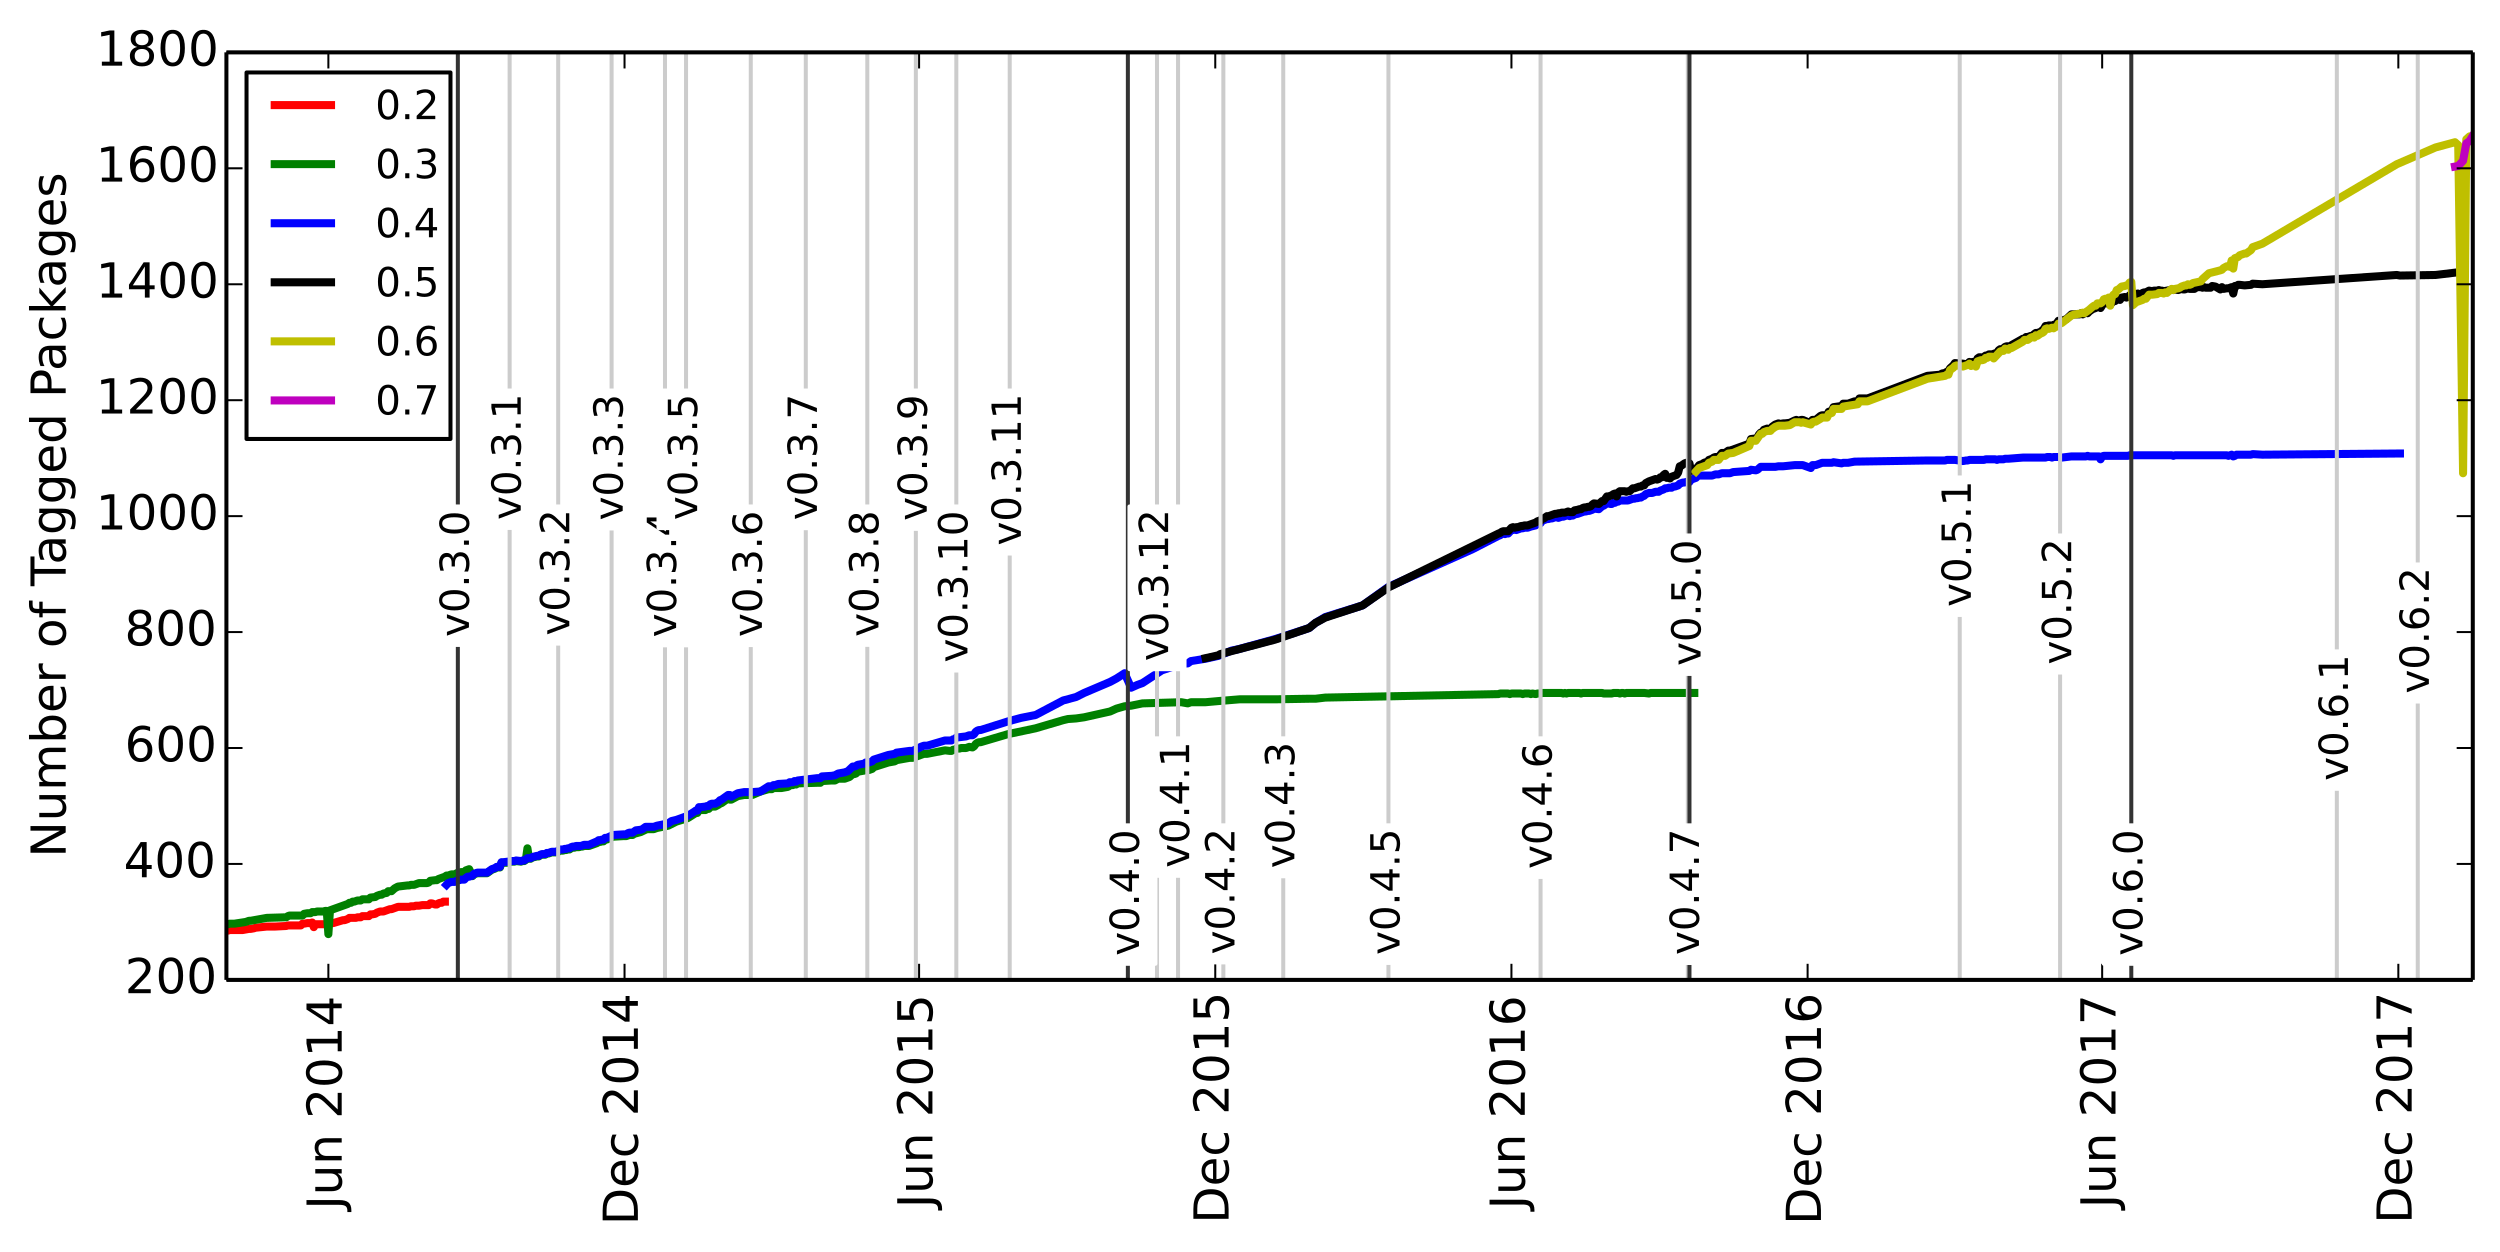 <?xml version="1.0" encoding="utf-8" standalone="no"?>
<!DOCTYPE svg PUBLIC "-//W3C//DTD SVG 1.1//EN"
  "http://www.w3.org/Graphics/SVG/1.1/DTD/svg11.dtd">
<!-- Created with matplotlib (http://matplotlib.org/) -->
<svg height="311pt" version="1.1" viewBox="0 0 621 311" width="621pt" xmlns="http://www.w3.org/2000/svg" xmlns:xlink="http://www.w3.org/1999/xlink">
 <defs>
  <style type="text/css">
*{stroke-linecap:butt;stroke-linejoin:round;}
  </style>
 </defs>
 <g id="figure_1">
  <g id="patch_1">
   <path d="
M0 311.509
L621.439 311.509
L621.439 0
L0 0
z
" style="fill:#ffffff;"/>
  </g>
  <g id="axes_1">
   <g id="patch_2">
    <path d="
M56.239 243.407
L614.239 243.407
L614.239 13.007
L56.239 13.007
z
" style="fill:#ffffff;"/>
   </g>
   <g id="line2d_1">
    <path clip-path="url(#p6fd7a61c41)" d="
M110.511 223.967
L110.109 223.967
L109.707 224.255
L109.305 224.255
L108.903 224.399
L108.501 224.687
L108.099 224.687
L107.295 224.399
L106.893 224.399
L106.491 224.831
L106.089 224.831
L105.285 224.831
L104.883 224.831
L104.079 224.975
L103.677 224.975
L103.275 224.975
L102.873 225.119
L102.471 225.119
L102.069 225.119
L101.667 225.263
L101.265 225.263
L100.059 225.263
L99.657 225.263
L99.255 225.263
L98.853 225.263
L98.049 225.551
L97.245 225.839
L96.843 225.839
L96.441 225.983
L96.038 226.127
L95.234 226.415
L94.832 226.415
L94.43 226.415
L94.028 226.559
L93.626 226.703
L93.224 226.991
L92.42 227.135
L92.018 227.135
L91.616 227.567
L91.214 227.567
L90.812 227.567
L90.41 227.567
L90.008 227.567
L89.606 227.855
L88.802 227.855
L88.4 227.999
L87.998 227.999
L87.596 227.999
L87.194 227.999
L86.792 227.999
L86.39 228.287
L85.988 228.431
L85.586 228.575
L85.184 228.575
L82.772 229.295
L82.37 229.295
L81.968 229.439
L81.566 229.439
L81.164 229.583
L80.762 229.583
L80.36 229.583
L79.958 229.583
L79.556 229.583
L79.154 229.583
L78.752 229.583
L78.35 229.583
L77.948 230.303
L77.546 229.151
L77.144 229.295
L76.742 229.295
L76.34 229.295
L75.536 229.439
L75.134 229.439
L74.731 229.871
L74.329 229.871
L73.927 229.871
L73.525 229.871
L73.124 229.871
L72.722 229.871
L72.319 229.871
L71.917 229.871
L71.515 229.871
L71.113 230.015
L68.299 230.159
L67.495 230.159
L66.289 230.159
L63.475 230.447
L63.073 230.591
L62.269 230.735
L61.867 230.735
L61.063 230.879
L60.259 231.023
L59.857 231.023
L59.053 231.023
L58.651 231.023
L58.249 231.023
L57.847 231.023
L57.445 231.023
L57.043 231.023
L56.641 231.167
L56.239 231.167" style="fill:none;stroke:#ff0000;stroke-linecap:square;stroke-width:2;"/>
   </g>
   <g id="line2d_2">
    <path clip-path="url(#p6fd7a61c41)" d="
M420.868 172.127
L410.014 172.127
L409.612 172.271
L408.406 172.127
L403.984 172.127
L403.582 172.271
L403.18 172.127
L402.778 172.127
L402.376 172.271
L401.974 172.127
L400.768 172.127
L400.366 172.271
L398.355 172.271
L397.953 172.127
L393.129 172.127
L392.727 172.271
L392.325 172.127
L389.511 172.127
L389.109 172.271
L388.707 172.127
L388.305 172.271
L387.903 172.127
L383.079 172.127
L382.677 172.271
L381.873 172.271
L381.471 172.415
L380.667 172.271
L380.265 172.415
L379.863 172.271
L378.657 172.271
L378.255 172.415
L377.853 172.271
L375.44 172.271
L375.038 172.415
L374.636 172.271
L372.626 172.271
L372.224 172.415
L329.208 173.279
L326.796 173.567
L325.188 173.567
L316.746 173.711
L307.902 173.711
L302.675 174.143
L299.459 174.431
L295.841 174.431
L295.037 174.719
L293.429 174.431
L283.781 174.719
L280.966 175.295
L279.358 175.439
L277.348 176.015
L275.74 176.735
L269.308 178.175
L267.298 178.463
L265.288 178.607
L264.082 178.895
L257.247 180.911
L250.413 182.351
L243.579 184.367
L243.177 184.367
L242.775 184.511
L242.373 184.799
L241.971 185.375
L241.569 185.663
L240.765 185.519
L239.961 185.807
L238.755 185.807
L238.353 185.951
L237.549 185.951
L237.147 186.239
L236.745 186.239
L236.342 186.527
L235.94 186.527
L234.734 186.383
L230.312 187.247
L229.508 187.247
L226.694 188.255
L225.89 188.255
L222.674 188.831
L222.272 189.119
L220.664 189.407
L217.046 190.559
L216.644 190.991
L215.84 191.279
L215.036 191.279
L214.634 191.423
L213.025 191.711
L212.623 192.143
L212.221 192.287
L211.819 192.287
L211.015 193.007
L209.809 193.439
L208.201 193.439
L207.397 193.871
L206.593 193.871
L204.181 194.015
L203.779 194.447
L202.975 194.447
L198.151 194.591
L197.749 194.879
L197.347 194.735
L196.945 195.023
L196.543 195.023
L196.141 195.167
L195.739 195.455
L194.131 195.743
L192.121 195.743
L191.719 196.031
L190.915 196.031
L188.904 196.607
L186.894 197.471
L184.884 197.471
L183.276 197.759
L181.668 198.623
L181.266 198.623
L180.864 198.335
L179.256 199.487
L178.854 199.631
L178.452 199.919
L177.648 200.351
L176.844 200.351
L176.442 200.495
L176.04 200.927
L175.638 200.927
L175.236 201.215
L173.628 201.215
L173.226 201.935
L172.824 201.935
L172.422 202.223
L170.814 203.231
L168 204.095
L165.989 205.103
L163.175 205.679
L162.371 205.967
L160.763 205.967
L160.361 206.111
L159.155 206.687
L157.547 207.119
L157.145 207.407
L156.341 207.407
L155.537 207.695
L154.733 207.695
L152.321 207.839
L150.713 208.559
L150.311 208.559
L149.909 208.991
L149.507 208.991
L149.105 209.135
L148.703 209.135
L148.301 209.423
L146.291 210.143
L145.085 210.143
L144.683 210.287
L144.281 210.287
L143.879 210.431
L143.074 210.431
L142.672 210.575
L142.27 210.575
L141.868 210.719
L141.466 211.007
L141.064 211.007
L140.662 211.151
L140.26 211.151
L139.858 211.295
L139.054 211.295
L138.652 211.583
L138.25 211.727
L137.044 211.727
L136.24 212.015
L135.838 212.015
L135.436 212.303
L134.632 212.303
L134.23 212.447
L133.828 212.735
L133.426 212.735
L132.22 213.023
L131.818 213.311
L131.416 213.311
L131.014 210.719
L130.612 213.599
L130.21 213.887
L129.808 213.887
L129.406 214.031
L128.2 213.887
L127.798 214.031
L126.994 214.031
L126.19 214.319
L124.582 214.319
L124.18 215.471
L123.376 215.471
L122.974 215.759
L122.17 216.047
L120.964 216.911
L118.551 216.911
L117.747 217.199
L117.345 217.631
L116.541 215.903
L115.737 216.191
L115.335 216.623
L114.531 216.623
L114.129 216.767
L113.727 216.767
L112.923 217.199
L112.119 217.199
L111.315 217.487
L110.913 217.487
L110.511 217.775
L108.903 218.351
L108.501 218.639
L108.099 218.639
L106.893 218.783
L106.491 219.215
L106.089 219.359
L104.079 219.359
L102.873 219.791
L102.069 219.791
L101.667 219.935
L101.265 219.935
L98.853 220.223
L98.049 220.655
L97.245 221.375
L96.441 221.375
L96.038 221.807
L95.234 221.951
L94.832 222.239
L94.43 222.239
L93.626 222.527
L93.224 222.815
L92.018 222.959
L91.616 223.391
L90.008 223.391
L89.606 223.679
L88.802 223.679
L87.998 223.967
L87.596 223.967
L87.194 224.255
L86.792 224.255
L86.39 224.543
L81.968 226.127
L81.566 232.031
L81.164 226.271
L80.762 226.271
L80.36 226.415
L78.752 226.415
L78.35 226.559
L77.546 226.559
L77.144 226.847
L76.34 226.847
L75.536 226.991
L75.134 227.423
L71.917 227.423
L71.515 227.567
L71.113 227.855
L66.289 227.999
L62.269 228.719
L61.867 228.719
L61.063 229.007
L58.249 229.439
L57.043 229.439
L56.641 229.583
L56.239 229.583
L56.239 229.583" style="fill:none;stroke:#008000;stroke-linecap:square;stroke-width:2;"/>
   </g>
   <g id="line2d_3">
    <path clip-path="url(#p6fd7a61c41)" d="
M596.148 112.655
L595.344 112.655
L561.977 112.943
L559.564 112.799
L559.162 112.943
L555.544 112.943
L555.142 113.231
L554.74 113.375
L554.338 112.943
L553.534 113.231
L553.132 113.087
L540.268 113.087
L539.866 113.231
L539.464 113.087
L529.011 113.087
L528.609 113.231
L522.579 113.231
L522.177 113.375
L521.775 114.095
L521.373 113.375
L518.961 113.375
L518.559 113.231
L518.157 113.375
L514.538 113.375
L512.126 113.663
L511.724 113.519
L510.116 113.519
L509.714 113.663
L509.312 113.519
L508.508 113.519
L508.106 113.663
L502.478 113.663
L498.86 113.951
L498.056 113.951
L497.654 114.095
L496.448 114.095
L496.046 114.239
L495.644 114.095
L493.232 114.095
L492.83 114.239
L489.211 114.239
L488.809 114.383
L488.407 114.383
L487.603 114.527
L485.593 114.239
L483.583 114.239
L483.181 114.383
L478.759 114.383
L460.668 114.671
L459.06 114.959
L457.854 114.959
L457.452 115.103
L455.442 114.815
L455.04 114.959
L452.628 114.959
L451.02 115.535
L450.216 115.535
L449.814 116.255
L447.804 115.535
L445.794 115.535
L442.979 115.823
L441.773 115.823
L440.969 115.967
L437.351 115.967
L436.547 116.687
L436.145 116.831
L434.939 116.687
L434.537 116.975
L430.517 117.263
L429.713 117.551
L427.703 117.551
L426.899 117.839
L426.095 117.839
L425.291 118.127
L422.074 118.127
L421.672 118.271
L421.27 118.703
L420.064 119.135
L419.662 119.711
L418.858 119.711
L418.456 119.855
L418.054 119.855
L417.25 120.143
L416.848 120.575
L416.044 120.863
L415.642 120.863
L415.24 121.151
L414.436 121.151
L414.034 121.295
L413.632 121.295
L413.23 121.583
L412.426 121.871
L412.024 122.159
L411.22 122.159
L410.416 122.447
L409.612 122.447
L408.808 122.735
L408.406 123.167
L408.004 123.311
L407.602 123.599
L407.2 123.599
L406.798 123.743
L406.396 123.743
L405.994 123.887
L405.592 123.887
L404.386 124.319
L402.376 124.319
L401.974 124.607
L401.572 124.607
L401.17 124.895
L400.768 124.895
L400.366 125.183
L399.964 125.183
L399.562 125.039
L399.159 125.039
L398.355 125.615
L397.953 125.759
L397.149 126.479
L395.943 126.335
L395.541 126.623
L394.737 126.911
L394.335 126.911
L393.933 127.055
L393.531 127.055
L391.923 127.631
L391.119 127.775
L390.717 128.063
L390.315 128.063
L389.913 128.207
L389.511 128.063
L389.109 128.063
L388.305 128.351
L387.903 128.351
L387.099 128.639
L386.697 128.495
L386.295 128.495
L385.491 128.783
L385.089 128.783
L384.687 128.927
L384.285 128.927
L383.079 129.359
L382.677 129.935
L382.275 129.935
L381.873 130.079
L381.471 130.511
L380.265 130.799
L379.461 131.087
L378.657 131.087
L378.255 131.231
L377.853 131.231
L376.647 131.663
L376.245 131.519
L375.842 131.663
L375.44 131.663
L374.636 132.527
L374.234 132.527
L373.832 132.671
L373.43 132.527
L373.028 132.671
L372.626 132.959
L372.224 133.103
L365.792 136.415
L344.887 145.775
L338.455 150.383
L329.208 153.263
L326.796 154.703
L325.188 155.999
L316.746 158.735
L307.902 161.183
L305.891 161.615
L302.675 162.911
L299.459 163.631
L295.841 164.207
L295.037 164.783
L293.429 164.927
L288.605 166.511
L283.781 169.679
L282.574 170.111
L280.966 170.831
L279.358 167.231
L277.348 168.527
L275.74 169.391
L269.308 172.127
L267.298 173.135
L264.082 173.999
L257.247 177.599
L253.629 178.319
L250.413 179.183
L243.579 181.343
L243.177 181.343
L242.775 181.487
L242.373 181.775
L241.971 182.351
L241.569 182.639
L240.765 182.639
L239.961 182.927
L237.549 183.215
L237.147 183.647
L236.745 183.647
L236.342 183.935
L234.734 183.935
L230.312 185.231
L229.508 185.231
L228.704 185.519
L228.302 185.807
L227.9 185.951
L226.694 186.527
L225.89 186.527
L222.674 186.959
L222.272 187.247
L220.664 187.535
L217.046 188.687
L216.644 189.119
L215.84 189.407
L215.036 189.407
L214.634 189.695
L213.025 189.983
L212.623 190.271
L212.221 190.415
L211.819 190.415
L210.613 191.567
L209.809 191.855
L208.201 192.143
L207.397 192.575
L206.593 192.719
L204.181 192.863
L203.779 193.295
L202.975 193.295
L198.151 193.871
L197.749 194.159
L197.347 194.015
L196.945 194.303
L196.141 194.303
L195.739 194.591
L193.327 194.735
L192.523 195.023
L192.121 195.023
L191.719 195.311
L190.915 195.311
L188.904 196.607
L186.894 196.751
L184.884 196.751
L183.276 197.039
L181.668 197.903
L181.266 197.471
L180.864 197.471
L179.256 198.623
L178.854 198.767
L178.452 199.199
L177.648 199.631
L176.844 199.631
L176.442 199.775
L176.04 200.207
L175.638 200.207
L175.236 200.351
L174.03 200.495
L173.628 200.495
L173.226 201.359
L172.824 201.359
L172.422 201.647
L170.814 202.655
L168 203.663
L166.794 203.951
L165.989 204.527
L163.175 205.103
L162.371 205.391
L160.361 205.391
L159.557 205.967
L159.155 206.111
L157.949 206.255
L157.145 206.831
L156.341 206.831
L155.939 206.975
L155.537 207.263
L154.733 207.263
L152.321 207.407
L150.713 208.127
L150.311 208.127
L149.909 208.559
L149.507 208.559
L149.105 208.703
L148.703 208.703
L148.301 208.991
L146.291 209.855
L145.085 209.855
L144.281 210.143
L143.074 210.143
L142.672 210.287
L142.27 210.287
L141.868 210.431
L141.466 210.719
L141.064 210.719
L140.662 210.863
L140.26 210.863
L139.858 211.007
L139.054 211.007
L138.25 211.583
L137.044 211.583
L136.24 211.871
L135.838 211.871
L135.436 212.159
L134.632 212.159
L134.23 212.303
L133.828 212.591
L133.426 212.591
L132.22 212.879
L131.818 213.167
L131.014 213.167
L130.21 213.743
L129.808 213.743
L129.406 213.887
L128.2 213.743
L127.798 213.887
L126.994 213.887
L126.592 214.031
L126.19 214.031
L124.984 214.175
L124.582 214.175
L124.18 215.327
L123.376 215.327
L122.974 215.615
L122.17 215.903
L120.964 216.767
L118.551 216.767
L117.747 217.055
L117.345 217.487
L116.541 217.775
L116.139 217.775
L115.737 218.063
L115.335 218.495
L114.531 218.495
L114.129 218.639
L113.727 218.639
L112.923 219.071
L112.119 219.071
L111.315 219.359
L110.913 219.791
L110.913 219.791" style="fill:none;stroke:#0000ff;stroke-linecap:square;stroke-width:2;"/>
   </g>
   <g id="line2d_4">
    <path clip-path="url(#p6fd7a61c41)" d="
M609.817 67.727
L604.992 68.303
L596.148 68.447
L595.344 68.303
L561.977 70.607
L559.564 70.463
L559.162 70.751
L557.554 70.895
L556.348 70.751
L555.946 70.751
L555.544 71.039
L555.142 71.039
L554.74 72.911
L554.338 71.327
L553.534 71.615
L553.132 71.615
L552.328 71.759
L551.926 71.327
L551.524 71.903
L550.318 71.183
L549.514 71.039
L549.112 71.471
L547.906 71.471
L547.504 71.327
L547.102 71.471
L546.7 71.327
L545.896 71.327
L545.494 71.471
L545.092 71.759
L543.886 71.759
L543.484 71.615
L542.68 71.903
L542.278 71.903
L541.876 71.759
L541.072 72.047
L540.268 71.903
L539.866 72.047
L539.464 71.903
L539.062 72.047
L537.453 72.335
L537.051 72.191
L536.649 72.191
L536.247 72.047
L535.845 72.191
L535.041 72.191
L534.639 72.335
L533.835 72.191
L533.031 72.623
L532.629 72.623
L532.227 72.767
L531.825 73.055
L531.423 73.199
L531.021 72.911
L529.815 73.343
L529.413 73.199
L529.011 73.343
L528.609 73.775
L528.207 73.919
L527.805 73.775
L527.001 73.919
L526.599 74.495
L526.197 74.351
L525.795 74.495
L525.393 74.783
L524.991 74.783
L524.589 75.215
L524.187 74.927
L523.785 74.927
L523.383 75.359
L522.981 75.215
L522.579 75.215
L521.775 76.511
L521.373 76.223
L520.971 76.223
L520.569 76.511
L519.765 76.799
L518.961 77.375
L518.559 77.807
L518.157 77.663
L517.755 77.807
L517.353 78.095
L516.951 77.807
L516.549 78.095
L514.538 78.095
L513.332 79.247
L511.724 79.823
L511.322 79.679
L510.518 80.831
L510.116 80.687
L509.714 80.975
L509.312 80.831
L508.91 80.831
L508.508 80.975
L508.106 80.975
L507.704 81.695
L506.9 82.415
L506.096 82.703
L505.694 82.703
L505.292 82.991
L504.89 83.423
L504.488 83.423
L503.684 83.711
L503.282 83.711
L502.88 84.143
L502.478 84.143
L499.664 85.727
L499.262 86.159
L498.86 86.015
L498.458 86.015
L498.056 86.159
L497.252 86.879
L496.85 86.735
L496.448 87.023
L496.046 87.743
L495.644 87.743
L494.84 88.031
L494.036 88.031
L493.634 88.319
L493.232 88.319
L492.83 88.607
L492.428 89.039
L492.025 88.751
L491.623 88.751
L491.221 89.039
L490.819 89.903
L490.417 90.047
L490.015 89.903
L489.613 90.047
L489.211 89.903
L488.809 90.335
L488.407 90.479
L487.603 90.335
L485.593 90.191
L485.191 90.767
L484.387 91.487
L483.985 92.207
L483.583 92.351
L483.181 92.639
L482.377 92.783
L481.975 93.071
L478.759 93.359
L463.884 98.975
L461.874 98.975
L461.472 99.695
L460.668 99.695
L459.06 100.271
L457.854 100.271
L457.452 100.847
L455.442 101.135
L455.04 101.999
L454.236 102.287
L453.834 103.151
L452.628 103.151
L452.226 103.295
L451.02 104.303
L450.216 104.303
L449.814 105.167
L447.804 104.303
L447.402 104.303
L447 104.447
L446.598 104.447
L446.196 104.303
L445.794 104.447
L444.587 105.023
L443.381 105.167
L442.979 105.167
L442.175 105.311
L441.773 105.167
L440.969 105.455
L440.165 106.031
L439.763 106.751
L438.959 106.463
L438.155 106.751
L437.753 107.327
L437.351 107.471
L436.949 107.903
L436.547 108.623
L436.145 108.911
L434.939 109.055
L434.537 110.207
L429.713 111.935
L429.311 111.935
L428.507 112.511
L427.703 112.511
L426.899 113.519
L426.095 113.519
L425.693 113.663
L425.291 113.951
L424.487 114.239
L424.085 114.815
L423.683 114.815
L423.281 114.959
L422.879 115.247
L422.074 115.535
L421.27 116.543
L420.868 116.543
L420.466 116.831
L420.064 116.975
L419.662 115.103
L418.858 114.959
L418.456 115.103
L417.652 115.679
L417.25 115.823
L416.848 117.407
L416.446 117.983
L415.24 118.415
L414.838 118.847
L414.436 118.703
L414.034 118.703
L413.632 117.695
L413.23 117.983
L412.828 118.559
L412.426 118.559
L412.024 118.991
L411.622 119.135
L411.22 118.991
L409.612 119.567
L408.808 119.999
L408.406 120.575
L408.004 120.575
L407.602 120.863
L407.2 120.863
L405.994 121.295
L405.592 121.295
L404.788 122.015
L404.386 122.015
L403.984 122.159
L403.582 122.015
L402.376 122.015
L401.974 122.303
L401.572 123.311
L401.17 122.591
L400.768 122.735
L400.366 123.023
L399.562 123.311
L399.159 123.311
L398.355 124.463
L397.953 124.463
L397.149 125.183
L395.943 125.039
L395.541 125.327
L395.139 125.759
L394.737 125.903
L394.335 125.903
L393.933 126.047
L393.531 126.047
L393.129 126.191
L392.727 126.479
L392.325 126.479
L391.923 126.623
L391.119 126.767
L390.717 127.199
L389.913 127.199
L389.511 127.055
L388.707 127.343
L387.903 127.343
L387.501 127.487
L387.099 127.487
L386.697 127.631
L386.295 127.631
L384.687 128.207
L384.285 128.207
L383.481 128.783
L383.079 128.783
L382.677 129.359
L382.275 129.359
L381.873 129.503
L381.471 129.791
L379.461 130.511
L378.657 130.511
L378.255 130.655
L377.853 130.655
L377.049 130.943
L376.647 130.943
L376.245 131.087
L375.842 130.943
L375.44 131.087
L374.636 131.951
L373.43 131.951
L373.028 132.095
L372.626 132.383
L372.224 132.527
L344.887 145.919
L338.455 150.383
L329.208 153.407
L326.796 154.703
L325.188 155.999
L316.746 158.879
L303.077 162.479
L302.675 162.767
L299.459 163.487
L299.459 163.487" style="fill:none;stroke:#000000;stroke-linecap:square;stroke-width:2;"/>
   </g>
   <g id="line2d_5">
    <path clip-path="url(#p6fd7a61c41)" d="
M614.239 33.743
L613.435 33.887
L612.631 34.607
L611.827 117.551
L610.621 36.047
L609.817 35.327
L604.992 36.623
L595.344 40.799
L561.977 60.527
L559.564 61.391
L559.162 62.111
L557.956 62.975
L557.554 62.975
L556.348 63.407
L555.946 63.839
L555.142 64.127
L554.74 66.719
L554.338 64.703
L553.936 66.287
L553.534 66.143
L553.132 66.143
L552.328 66.575
L551.926 67.007
L551.524 67.151
L548.71 67.871
L547.102 69.311
L546.7 69.887
L544.69 70.319
L544.288 70.607
L543.886 70.751
L543.484 70.607
L543.082 70.895
L542.68 70.895
L541.876 71.183
L541.474 71.471
L541.072 71.615
L540.268 71.759
L539.866 72.047
L539.464 71.759
L539.062 72.047
L538.257 72.767
L537.855 72.623
L537.453 72.911
L537.051 72.767
L536.247 72.767
L535.845 73.055
L534.639 73.199
L533.835 73.199
L533.031 74.207
L532.629 74.207
L532.227 74.495
L530.619 75.071
L529.815 75.791
L529.413 70.031
L529.011 70.175
L528.609 70.751
L527.805 71.039
L527.001 71.183
L526.197 71.903
L525.795 72.047
L525.393 73.055
L524.991 73.199
L524.589 73.775
L524.187 75.935
L523.785 73.919
L523.383 74.351
L522.981 74.207
L522.579 74.351
L522.177 75.071
L521.775 75.359
L520.971 75.359
L520.569 75.935
L520.167 75.935
L519.765 76.223
L518.961 76.943
L517.755 77.807
L517.353 77.663
L516.549 77.951
L516.147 77.951
L515.745 78.095
L515.342 78.095
L514.538 78.383
L512.126 80.255
L511.724 80.399
L511.322 80.399
L510.92 81.119
L510.518 81.263
L510.116 81.551
L509.714 81.407
L508.91 81.695
L508.508 81.551
L508.106 81.695
L507.704 82.415
L507.302 82.703
L506.9 82.847
L506.096 83.423
L505.694 83.279
L505.292 83.855
L504.89 83.711
L504.488 83.855
L503.684 84.431
L502.88 84.431
L502.478 84.863
L499.664 86.447
L499.262 86.447
L498.86 86.879
L498.056 86.591
L497.654 87.167
L497.252 87.167
L496.85 87.311
L495.242 89.039
L494.84 88.607
L494.036 88.607
L493.634 88.895
L493.232 88.895
L492.83 89.327
L492.428 89.471
L492.025 89.471
L491.221 89.759
L490.819 91.055
L490.417 90.623
L489.613 90.911
L489.211 90.335
L488.809 90.623
L487.603 91.055
L485.995 90.767
L485.593 90.911
L485.191 91.343
L484.387 91.919
L483.985 93.071
L483.583 93.071
L483.181 93.359
L478.759 94.079
L463.884 99.695
L461.874 99.695
L461.472 100.415
L457.854 100.991
L457.452 101.567
L455.442 101.567
L455.04 102.575
L454.236 102.863
L453.834 103.727
L452.628 103.727
L452.226 104.015
L451.02 104.735
L450.618 104.735
L450.216 104.879
L449.814 105.455
L447.804 104.879
L447.402 105.023
L447 104.879
L445.794 104.879
L444.587 105.599
L443.381 105.743
L441.773 105.743
L440.969 106.031
L440.165 106.607
L439.763 107.039
L438.959 107.039
L438.155 107.327
L437.753 107.759
L437.351 107.759
L436.145 109.487
L434.939 109.487
L434.537 110.783
L430.517 112.511
L429.311 112.655
L428.507 113.231
L427.703 113.231
L426.899 114.239
L425.693 114.239
L425.291 114.671
L424.487 114.959
L424.085 115.535
L422.074 116.255
L421.27 117.119
L421.27 117.119" style="fill:none;stroke:#bfbf00;stroke-linecap:square;stroke-width:2;"/>
   </g>
   <g id="line2d_6">
    <path clip-path="url(#p6fd7a61c41)" d="
M614.239 33.743
L613.435 35.039
L612.631 35.615
L611.827 39.935
L610.621 41.231
L609.817 41.375" style="fill:none;stroke:#bf00bf;stroke-linecap:square;stroke-width:2;"/>
   </g>
   <g id="line2d_7">
    <path clip-path="url(#p6fd7a61c41)" d="
M113.727 243.407
L113.727 13.007" style="fill:none;stroke:#333333;stroke-linecap:square;"/>
   </g>
   <g id="line2d_8">
    <path clip-path="url(#p6fd7a61c41)" d="
M126.592 243.407
L126.592 13.007" style="fill:none;stroke:#cccccc;stroke-linecap:square;"/>
   </g>
   <g id="line2d_9">
    <path clip-path="url(#p6fd7a61c41)" d="
M138.652 243.407
L138.652 13.007" style="fill:none;stroke:#cccccc;stroke-linecap:square;"/>
   </g>
   <g id="line2d_10">
    <path clip-path="url(#p6fd7a61c41)" d="
M151.919 243.407
L151.919 13.007" style="fill:none;stroke:#cccccc;stroke-linecap:square;"/>
   </g>
   <g id="line2d_11">
    <path clip-path="url(#p6fd7a61c41)" d="
M165.185 243.407
L165.185 13.007" style="fill:none;stroke:#cccccc;stroke-linecap:square;"/>
   </g>
   <g id="line2d_12">
    <path clip-path="url(#p6fd7a61c41)" d="
M170.412 243.407
L170.412 13.007" style="fill:none;stroke:#cccccc;stroke-linecap:square;"/>
   </g>
   <g id="line2d_13">
    <path clip-path="url(#p6fd7a61c41)" d="
M186.492 243.407
L186.492 13.007" style="fill:none;stroke:#cccccc;stroke-linecap:square;"/>
   </g>
   <g id="line2d_14">
    <path clip-path="url(#p6fd7a61c41)" d="
M200.161 243.407
L200.161 13.007" style="fill:none;stroke:#cccccc;stroke-linecap:square;"/>
   </g>
   <g id="line2d_15">
    <path clip-path="url(#p6fd7a61c41)" d="
M215.438 243.407
L215.438 13.007" style="fill:none;stroke:#cccccc;stroke-linecap:square;"/>
   </g>
   <g id="line2d_16">
    <path clip-path="url(#p6fd7a61c41)" d="
M227.498 243.407
L227.498 13.007" style="fill:none;stroke:#cccccc;stroke-linecap:square;"/>
   </g>
   <g id="line2d_17">
    <path clip-path="url(#p6fd7a61c41)" d="
M237.549 243.407
L237.549 13.007" style="fill:none;stroke:#cccccc;stroke-linecap:square;"/>
   </g>
   <g id="line2d_18">
    <path clip-path="url(#p6fd7a61c41)" d="
M250.815 243.407
L250.815 13.007" style="fill:none;stroke:#cccccc;stroke-linecap:square;"/>
   </g>
   <g id="line2d_19">
    <path clip-path="url(#p6fd7a61c41)" d="
M287.399 243.407
L287.399 13.007" style="fill:none;stroke:#cccccc;stroke-linecap:square;"/>
   </g>
   <g id="line2d_20">
    <path clip-path="url(#p6fd7a61c41)" d="
M280.162 243.407
L280.162 13.007" style="fill:none;stroke:#333333;stroke-linecap:square;"/>
   </g>
   <g id="line2d_21">
    <path clip-path="url(#p6fd7a61c41)" d="
M292.625 243.407
L292.625 13.007" style="fill:none;stroke:#cccccc;stroke-linecap:square;"/>
   </g>
   <g id="line2d_22">
    <path clip-path="url(#p6fd7a61c41)" d="
M303.881 243.407
L303.881 13.007" style="fill:none;stroke:#cccccc;stroke-linecap:square;"/>
   </g>
   <g id="line2d_23">
    <path clip-path="url(#p6fd7a61c41)" d="
M318.756 243.407
L318.756 13.007" style="fill:none;stroke:#cccccc;stroke-linecap:square;"/>
   </g>
   <g id="line2d_24">
    <path clip-path="url(#p6fd7a61c41)" d="
M344.887 243.407
L344.887 13.007" style="fill:none;stroke:#cccccc;stroke-linecap:square;"/>
   </g>
   <g id="line2d_25">
    <path clip-path="url(#p6fd7a61c41)" d="
M382.677 243.407
L382.677 13.007" style="fill:none;stroke:#cccccc;stroke-linecap:square;"/>
   </g>
   <g id="line2d_26">
    <path clip-path="url(#p6fd7a61c41)" d="
M419.26 243.407
L419.26 13.007" style="fill:none;stroke:#cccccc;stroke-linecap:square;"/>
   </g>
   <g id="line2d_27">
    <path clip-path="url(#p6fd7a61c41)" d="
M419.662 243.407
L419.662 13.007" style="fill:none;stroke:#333333;stroke-linecap:square;"/>
   </g>
   <g id="line2d_28">
    <path clip-path="url(#p6fd7a61c41)" d="
M486.799 243.407
L486.799 13.007" style="fill:none;stroke:#cccccc;stroke-linecap:square;"/>
   </g>
   <g id="line2d_29">
    <path clip-path="url(#p6fd7a61c41)" d="
M511.724 243.407
L511.724 13.007" style="fill:none;stroke:#cccccc;stroke-linecap:square;"/>
   </g>
   <g id="line2d_30">
    <path clip-path="url(#p6fd7a61c41)" d="
M529.413 243.407
L529.413 13.007" style="fill:none;stroke:#333333;stroke-linecap:square;"/>
   </g>
   <g id="line2d_31">
    <path clip-path="url(#p6fd7a61c41)" d="
M580.469 243.407
L580.469 13.007" style="fill:none;stroke:#cccccc;stroke-linecap:square;"/>
   </g>
   <g id="line2d_32">
    <path clip-path="url(#p6fd7a61c41)" d="
M600.57 243.407
L600.57 13.007" style="fill:none;stroke:#cccccc;stroke-linecap:square;"/>
   </g>
   <g id="matplotlib.axis_1">
    <g id="xtick_1">
     <g id="line2d_33">
      <defs>
       <path d="
M0 0
L0 -4" id="m93b0483c22" style="stroke:#000000;stroke-width:0.5;"/>
      </defs>
      <g>
       <use style="stroke:#000000;stroke-width:0.5;" x="81.566" xlink:href="#m93b0483c22" y="243.407"/>
      </g>
     </g>
     <g id="line2d_34">
      <defs>
       <path d="
M0 0
L0 4" id="m741efc42ff" style="stroke:#000000;stroke-width:0.5;"/>
      </defs>
      <g>
       <use style="stroke:#000000;stroke-width:0.5;" x="81.566" xlink:href="#m741efc42ff" y="13.007"/>
      </g>
     </g>
     <g id="text_1">
      <!-- Jun 2014 -->
      <defs>
       <path d="
M9.812 72.906
L19.672 72.906
L19.672 5.078
Q19.672 -8.109 14.672 -14.062
Q9.672 -20.016 -1.422 -20.016
L-5.172 -20.016
L-5.172 -11.719
L-2.094 -11.719
Q4.438 -11.719 7.125 -8.047
Q9.812 -4.391 9.812 5.078
z
" id="DejaVuSans-4a"/>
       <path d="
M54.891 33.016
L54.891 0
L45.906 0
L45.906 32.719
Q45.906 40.484 42.875 44.328
Q39.844 48.188 33.797 48.188
Q26.516 48.188 22.312 43.547
Q18.109 38.922 18.109 30.906
L18.109 0
L9.078 0
L9.078 54.688
L18.109 54.688
L18.109 46.188
Q21.344 51.125 25.703 53.562
Q30.078 56 35.797 56
Q45.219 56 50.047 50.172
Q54.891 44.344 54.891 33.016" id="DejaVuSans-6e"/>
       <path d="
M12.406 8.297
L28.516 8.297
L28.516 63.922
L10.984 60.406
L10.984 69.391
L28.422 72.906
L38.281 72.906
L38.281 8.297
L54.391 8.297
L54.391 0
L12.406 0
z
" id="DejaVuSans-31"/>
       <path d="
M31.781 66.406
Q24.172 66.406 20.328 58.906
Q16.5 51.422 16.5 36.375
Q16.5 21.391 20.328 13.891
Q24.172 6.391 31.781 6.391
Q39.453 6.391 43.281 13.891
Q47.125 21.391 47.125 36.375
Q47.125 51.422 43.281 58.906
Q39.453 66.406 31.781 66.406
M31.781 74.219
Q44.047 74.219 50.516 64.516
Q56.984 54.828 56.984 36.375
Q56.984 17.969 50.516 8.266
Q44.047 -1.422 31.781 -1.422
Q19.531 -1.422 13.062 8.266
Q6.594 17.969 6.594 36.375
Q6.594 54.828 13.062 64.516
Q19.531 74.219 31.781 74.219" id="DejaVuSans-30"/>
       <path id="DejaVuSans-20"/>
       <path d="
M19.188 8.297
L53.609 8.297
L53.609 0
L7.328 0
L7.328 8.297
Q12.938 14.109 22.625 23.891
Q32.328 33.688 34.812 36.531
Q39.547 41.844 41.422 45.531
Q43.312 49.219 43.312 52.781
Q43.312 58.594 39.234 62.25
Q35.156 65.922 28.609 65.922
Q23.969 65.922 18.812 64.312
Q13.672 62.703 7.812 59.422
L7.812 69.391
Q13.766 71.781 18.938 73
Q24.125 74.219 28.422 74.219
Q39.75 74.219 46.484 68.547
Q53.219 62.891 53.219 53.422
Q53.219 48.922 51.531 44.891
Q49.859 40.875 45.406 35.406
Q44.188 33.984 37.641 27.219
Q31.109 20.453 19.188 8.297" id="DejaVuSans-32"/>
       <path d="
M37.797 64.312
L12.891 25.391
L37.797 25.391
z

M35.203 72.906
L47.609 72.906
L47.609 25.391
L58.016 25.391
L58.016 17.188
L47.609 17.188
L47.609 0
L37.797 0
L37.797 17.188
L4.891 17.188
L4.891 26.703
z
" id="DejaVuSans-34"/>
       <path d="
M8.5 21.578
L8.5 54.688
L17.484 54.688
L17.484 21.922
Q17.484 14.156 20.5 10.266
Q23.531 6.391 29.594 6.391
Q36.859 6.391 41.078 11.031
Q45.312 15.672 45.312 23.688
L45.312 54.688
L54.297 54.688
L54.297 0
L45.312 0
L45.312 8.406
Q42.047 3.422 37.719 1
Q33.406 -1.422 27.688 -1.422
Q18.266 -1.422 13.375 4.438
Q8.5 10.297 8.5 21.578
M31.109 56
z
" id="DejaVuSans-75"/>
      </defs>
      <g transform="translate(84.877 300.458)rotate(-90.0)scale(0.12 -0.12)">
       <use xlink:href="#DejaVuSans-4a"/>
       <use x="29.492" xlink:href="#DejaVuSans-75"/>
       <use x="92.871" xlink:href="#DejaVuSans-6e"/>
       <use x="156.25" xlink:href="#DejaVuSans-20"/>
       <use x="188.037" xlink:href="#DejaVuSans-32"/>
       <use x="251.66" xlink:href="#DejaVuSans-30"/>
       <use x="315.283" xlink:href="#DejaVuSans-31"/>
       <use x="378.906" xlink:href="#DejaVuSans-34"/>
      </g>
     </g>
    </g>
    <g id="xtick_2">
     <g id="line2d_35">
      <g>
       <use style="stroke:#000000;stroke-width:0.5;" x="155.135" xlink:href="#m93b0483c22" y="243.407"/>
      </g>
     </g>
     <g id="line2d_36">
      <g>
       <use style="stroke:#000000;stroke-width:0.5;" x="155.135" xlink:href="#m741efc42ff" y="13.007"/>
      </g>
     </g>
     <g id="text_2">
      <!-- Dec 2014 -->
      <defs>
       <path d="
M19.672 64.797
L19.672 8.109
L31.594 8.109
Q46.688 8.109 53.688 14.938
Q60.688 21.781 60.688 36.531
Q60.688 51.172 53.688 57.984
Q46.688 64.797 31.594 64.797
z

M9.812 72.906
L30.078 72.906
Q51.266 72.906 61.172 64.094
Q71.094 55.281 71.094 36.531
Q71.094 17.672 61.125 8.828
Q51.172 0 30.078 0
L9.812 0
z
" id="DejaVuSans-44"/>
       <path d="
M56.203 29.594
L56.203 25.203
L14.891 25.203
Q15.484 15.922 20.484 11.062
Q25.484 6.203 34.422 6.203
Q39.594 6.203 44.453 7.469
Q49.312 8.734 54.109 11.281
L54.109 2.781
Q49.266 0.734 44.188 -0.344
Q39.109 -1.422 33.891 -1.422
Q20.797 -1.422 13.156 6.188
Q5.516 13.812 5.516 26.812
Q5.516 40.234 12.766 48.109
Q20.016 56 32.328 56
Q43.359 56 49.781 48.891
Q56.203 41.797 56.203 29.594
M47.219 32.234
Q47.125 39.594 43.094 43.984
Q39.062 48.391 32.422 48.391
Q24.906 48.391 20.391 44.141
Q15.875 39.891 15.188 32.172
z
" id="DejaVuSans-65"/>
       <path d="
M48.781 52.594
L48.781 44.188
Q44.969 46.297 41.141 47.344
Q37.312 48.391 33.406 48.391
Q24.656 48.391 19.812 42.844
Q14.984 37.312 14.984 27.297
Q14.984 17.281 19.812 11.734
Q24.656 6.203 33.406 6.203
Q37.312 6.203 41.141 7.25
Q44.969 8.297 48.781 10.406
L48.781 2.094
Q45.016 0.344 40.984 -0.531
Q36.969 -1.422 32.422 -1.422
Q20.062 -1.422 12.781 6.344
Q5.516 14.109 5.516 27.297
Q5.516 40.672 12.859 48.328
Q20.219 56 33.016 56
Q37.156 56 41.109 55.141
Q45.062 54.297 48.781 52.594" id="DejaVuSans-63"/>
      </defs>
      <g transform="translate(158.446 304.309)rotate(-90.0)scale(0.12 -0.12)">
       <use xlink:href="#DejaVuSans-44"/>
       <use x="77.002" xlink:href="#DejaVuSans-65"/>
       <use x="138.525" xlink:href="#DejaVuSans-63"/>
       <use x="193.506" xlink:href="#DejaVuSans-20"/>
       <use x="225.293" xlink:href="#DejaVuSans-32"/>
       <use x="288.916" xlink:href="#DejaVuSans-30"/>
       <use x="352.539" xlink:href="#DejaVuSans-31"/>
       <use x="416.162" xlink:href="#DejaVuSans-34"/>
      </g>
     </g>
    </g>
    <g id="xtick_3">
     <g id="line2d_37">
      <g>
       <use style="stroke:#000000;stroke-width:0.5;" x="228.302" xlink:href="#m93b0483c22" y="243.407"/>
      </g>
     </g>
     <g id="line2d_38">
      <g>
       <use style="stroke:#000000;stroke-width:0.5;" x="228.302" xlink:href="#m741efc42ff" y="13.007"/>
      </g>
     </g>
     <g id="text_3">
      <!-- Jun 2015 -->
      <defs>
       <path d="
M10.797 72.906
L49.516 72.906
L49.516 64.594
L19.828 64.594
L19.828 46.734
Q21.969 47.469 24.109 47.828
Q26.266 48.188 28.422 48.188
Q40.625 48.188 47.75 41.5
Q54.891 34.812 54.891 23.391
Q54.891 11.625 47.562 5.094
Q40.234 -1.422 26.906 -1.422
Q22.312 -1.422 17.547 -0.641
Q12.797 0.141 7.719 1.703
L7.719 11.625
Q12.109 9.234 16.797 8.062
Q21.484 6.891 26.703 6.891
Q35.156 6.891 40.078 11.328
Q45.016 15.766 45.016 23.391
Q45.016 31 40.078 35.438
Q35.156 39.891 26.703 39.891
Q22.75 39.891 18.812 39.016
Q14.891 38.141 10.797 36.281
z
" id="DejaVuSans-35"/>
      </defs>
      <g transform="translate(231.613 300.083)rotate(-90.0)scale(0.12 -0.12)">
       <use xlink:href="#DejaVuSans-4a"/>
       <use x="29.492" xlink:href="#DejaVuSans-75"/>
       <use x="92.871" xlink:href="#DejaVuSans-6e"/>
       <use x="156.25" xlink:href="#DejaVuSans-20"/>
       <use x="188.037" xlink:href="#DejaVuSans-32"/>
       <use x="251.66" xlink:href="#DejaVuSans-30"/>
       <use x="315.283" xlink:href="#DejaVuSans-31"/>
       <use x="378.906" xlink:href="#DejaVuSans-35"/>
      </g>
     </g>
    </g>
    <g id="xtick_4">
     <g id="line2d_39">
      <g>
       <use style="stroke:#000000;stroke-width:0.5;" x="301.871" xlink:href="#m93b0483c22" y="243.407"/>
      </g>
     </g>
     <g id="line2d_40">
      <g>
       <use style="stroke:#000000;stroke-width:0.5;" x="301.871" xlink:href="#m741efc42ff" y="13.007"/>
      </g>
     </g>
     <g id="text_4">
      <!-- Dec 2015 -->
      <g transform="translate(305.183 303.934)rotate(-90.0)scale(0.12 -0.12)">
       <use xlink:href="#DejaVuSans-44"/>
       <use x="77.002" xlink:href="#DejaVuSans-65"/>
       <use x="138.525" xlink:href="#DejaVuSans-63"/>
       <use x="193.506" xlink:href="#DejaVuSans-20"/>
       <use x="225.293" xlink:href="#DejaVuSans-32"/>
       <use x="288.916" xlink:href="#DejaVuSans-30"/>
       <use x="352.539" xlink:href="#DejaVuSans-31"/>
       <use x="416.162" xlink:href="#DejaVuSans-35"/>
      </g>
     </g>
    </g>
    <g id="xtick_5">
     <g id="line2d_41">
      <g>
       <use style="stroke:#000000;stroke-width:0.5;" x="375.44" xlink:href="#m93b0483c22" y="243.407"/>
      </g>
     </g>
     <g id="line2d_42">
      <g>
       <use style="stroke:#000000;stroke-width:0.5;" x="375.44" xlink:href="#m741efc42ff" y="13.007"/>
      </g>
     </g>
     <g id="text_5">
      <!-- Jun 2016 -->
      <defs>
       <path d="
M33.016 40.375
Q26.375 40.375 22.484 35.828
Q18.609 31.297 18.609 23.391
Q18.609 15.531 22.484 10.953
Q26.375 6.391 33.016 6.391
Q39.656 6.391 43.531 10.953
Q47.406 15.531 47.406 23.391
Q47.406 31.297 43.531 35.828
Q39.656 40.375 33.016 40.375
M52.594 71.297
L52.594 62.312
Q48.875 64.062 45.094 64.984
Q41.312 65.922 37.594 65.922
Q27.828 65.922 22.672 59.328
Q17.531 52.734 16.797 39.406
Q19.672 43.656 24.016 45.922
Q28.375 48.188 33.594 48.188
Q44.578 48.188 50.953 41.516
Q57.328 34.859 57.328 23.391
Q57.328 12.156 50.688 5.359
Q44.047 -1.422 33.016 -1.422
Q20.359 -1.422 13.672 8.266
Q6.984 17.969 6.984 36.375
Q6.984 53.656 15.188 63.938
Q23.391 74.219 37.203 74.219
Q40.922 74.219 44.703 73.484
Q48.484 72.75 52.594 71.297" id="DejaVuSans-36"/>
      </defs>
      <g transform="translate(378.752 300.376)rotate(-90.0)scale(0.12 -0.12)">
       <use xlink:href="#DejaVuSans-4a"/>
       <use x="29.492" xlink:href="#DejaVuSans-75"/>
       <use x="92.871" xlink:href="#DejaVuSans-6e"/>
       <use x="156.25" xlink:href="#DejaVuSans-20"/>
       <use x="188.037" xlink:href="#DejaVuSans-32"/>
       <use x="251.66" xlink:href="#DejaVuSans-30"/>
       <use x="315.283" xlink:href="#DejaVuSans-31"/>
       <use x="378.906" xlink:href="#DejaVuSans-36"/>
      </g>
     </g>
    </g>
    <g id="xtick_6">
     <g id="line2d_43">
      <g>
       <use style="stroke:#000000;stroke-width:0.5;" x="449.01" xlink:href="#m93b0483c22" y="243.407"/>
      </g>
     </g>
     <g id="line2d_44">
      <g>
       <use style="stroke:#000000;stroke-width:0.5;" x="449.01" xlink:href="#m741efc42ff" y="13.007"/>
      </g>
     </g>
     <g id="text_6">
      <!-- Dec 2016 -->
      <g transform="translate(452.321 304.227)rotate(-90.0)scale(0.12 -0.12)">
       <use xlink:href="#DejaVuSans-44"/>
       <use x="77.002" xlink:href="#DejaVuSans-65"/>
       <use x="138.525" xlink:href="#DejaVuSans-63"/>
       <use x="193.506" xlink:href="#DejaVuSans-20"/>
       <use x="225.293" xlink:href="#DejaVuSans-32"/>
       <use x="288.916" xlink:href="#DejaVuSans-30"/>
       <use x="352.539" xlink:href="#DejaVuSans-31"/>
       <use x="416.162" xlink:href="#DejaVuSans-36"/>
      </g>
     </g>
    </g>
    <g id="xtick_7">
     <g id="line2d_45">
      <g>
       <use style="stroke:#000000;stroke-width:0.5;" x="522.177" xlink:href="#m93b0483c22" y="243.407"/>
      </g>
     </g>
     <g id="line2d_46">
      <g>
       <use style="stroke:#000000;stroke-width:0.5;" x="522.177" xlink:href="#m741efc42ff" y="13.007"/>
      </g>
     </g>
     <g id="text_7">
      <!-- Jun 2017 -->
      <defs>
       <path d="
M8.203 72.906
L55.078 72.906
L55.078 68.703
L28.609 0
L18.312 0
L43.219 64.594
L8.203 64.594
z
" id="DejaVuSans-37"/>
      </defs>
      <g transform="translate(525.488 300.106)rotate(-90.0)scale(0.12 -0.12)">
       <use xlink:href="#DejaVuSans-4a"/>
       <use x="29.492" xlink:href="#DejaVuSans-75"/>
       <use x="92.871" xlink:href="#DejaVuSans-6e"/>
       <use x="156.25" xlink:href="#DejaVuSans-20"/>
       <use x="188.037" xlink:href="#DejaVuSans-32"/>
       <use x="251.66" xlink:href="#DejaVuSans-30"/>
       <use x="315.283" xlink:href="#DejaVuSans-31"/>
       <use x="378.906" xlink:href="#DejaVuSans-37"/>
      </g>
     </g>
    </g>
    <g id="xtick_8">
     <g id="line2d_47">
      <g>
       <use style="stroke:#000000;stroke-width:0.5;" x="595.746" xlink:href="#m93b0483c22" y="243.407"/>
      </g>
     </g>
     <g id="line2d_48">
      <g>
       <use style="stroke:#000000;stroke-width:0.5;" x="595.746" xlink:href="#m741efc42ff" y="13.007"/>
      </g>
     </g>
     <g id="text_8">
      <!-- Dec 2017 -->
      <g transform="translate(599.057 303.957)rotate(-90.0)scale(0.12 -0.12)">
       <use xlink:href="#DejaVuSans-44"/>
       <use x="77.002" xlink:href="#DejaVuSans-65"/>
       <use x="138.525" xlink:href="#DejaVuSans-63"/>
       <use x="193.506" xlink:href="#DejaVuSans-20"/>
       <use x="225.293" xlink:href="#DejaVuSans-32"/>
       <use x="288.916" xlink:href="#DejaVuSans-30"/>
       <use x="352.539" xlink:href="#DejaVuSans-31"/>
       <use x="416.162" xlink:href="#DejaVuSans-37"/>
      </g>
     </g>
    </g>
   </g>
   <g id="matplotlib.axis_2">
    <g id="ytick_1">
     <g id="line2d_49">
      <defs>
       <path d="
M0 0
L4 0" id="m728421d6d4" style="stroke:#000000;stroke-width:0.5;"/>
      </defs>
      <g>
       <use style="stroke:#000000;stroke-width:0.5;" x="56.239" xlink:href="#m728421d6d4" y="243.407"/>
      </g>
     </g>
     <g id="line2d_50">
      <defs>
       <path d="
M0 0
L-4 0" id="mcb0005524f" style="stroke:#000000;stroke-width:0.5;"/>
      </defs>
      <g>
       <use style="stroke:#000000;stroke-width:0.5;" x="614.239" xlink:href="#mcb0005524f" y="243.407"/>
      </g>
     </g>
     <g id="text_9">
      <!-- 200 -->
      <g transform="translate(31.01 246.718)scale(0.12 -0.12)">
       <use xlink:href="#DejaVuSans-32"/>
       <use x="63.623" xlink:href="#DejaVuSans-30"/>
       <use x="127.246" xlink:href="#DejaVuSans-30"/>
      </g>
     </g>
    </g>
    <g id="ytick_2">
     <g id="line2d_51">
      <g>
       <use style="stroke:#000000;stroke-width:0.5;" x="56.239" xlink:href="#m728421d6d4" y="214.607"/>
      </g>
     </g>
     <g id="line2d_52">
      <g>
       <use style="stroke:#000000;stroke-width:0.5;" x="614.239" xlink:href="#mcb0005524f" y="214.607"/>
      </g>
     </g>
     <g id="text_10">
      <!-- 400 -->
      <g transform="translate(30.718 217.918)scale(0.12 -0.12)">
       <use xlink:href="#DejaVuSans-34"/>
       <use x="63.623" xlink:href="#DejaVuSans-30"/>
       <use x="127.246" xlink:href="#DejaVuSans-30"/>
      </g>
     </g>
    </g>
    <g id="ytick_3">
     <g id="line2d_53">
      <g>
       <use style="stroke:#000000;stroke-width:0.5;" x="56.239" xlink:href="#m728421d6d4" y="185.807"/>
      </g>
     </g>
     <g id="line2d_54">
      <g>
       <use style="stroke:#000000;stroke-width:0.5;" x="614.239" xlink:href="#mcb0005524f" y="185.807"/>
      </g>
     </g>
     <g id="text_11">
      <!-- 600 -->
      <g transform="translate(30.969 189.118)scale(0.12 -0.12)">
       <use xlink:href="#DejaVuSans-36"/>
       <use x="63.623" xlink:href="#DejaVuSans-30"/>
       <use x="127.246" xlink:href="#DejaVuSans-30"/>
      </g>
     </g>
    </g>
    <g id="ytick_4">
     <g id="line2d_55">
      <g>
       <use style="stroke:#000000;stroke-width:0.5;" x="56.239" xlink:href="#m728421d6d4" y="157.007"/>
      </g>
     </g>
     <g id="line2d_56">
      <g>
       <use style="stroke:#000000;stroke-width:0.5;" x="614.239" xlink:href="#mcb0005524f" y="157.007"/>
      </g>
     </g>
     <g id="text_12">
      <!-- 800 -->
      <defs>
       <path d="
M31.781 34.625
Q24.75 34.625 20.719 30.859
Q16.703 27.094 16.703 20.516
Q16.703 13.922 20.719 10.156
Q24.75 6.391 31.781 6.391
Q38.812 6.391 42.859 10.172
Q46.922 13.969 46.922 20.516
Q46.922 27.094 42.891 30.859
Q38.875 34.625 31.781 34.625
M21.922 38.812
Q15.578 40.375 12.031 44.719
Q8.5 49.078 8.5 55.328
Q8.5 64.062 14.719 69.141
Q20.953 74.219 31.781 74.219
Q42.672 74.219 48.875 69.141
Q55.078 64.062 55.078 55.328
Q55.078 49.078 51.531 44.719
Q48 40.375 41.703 38.812
Q48.828 37.156 52.797 32.312
Q56.781 27.484 56.781 20.516
Q56.781 9.906 50.312 4.234
Q43.844 -1.422 31.781 -1.422
Q19.734 -1.422 13.25 4.234
Q6.781 9.906 6.781 20.516
Q6.781 27.484 10.781 32.312
Q14.797 37.156 21.922 38.812
M18.312 54.391
Q18.312 48.734 21.844 45.562
Q25.391 42.391 31.781 42.391
Q38.141 42.391 41.719 45.562
Q45.312 48.734 45.312 54.391
Q45.312 60.062 41.719 63.234
Q38.141 66.406 31.781 66.406
Q25.391 66.406 21.844 63.234
Q18.312 60.062 18.312 54.391" id="DejaVuSans-38"/>
      </defs>
      <g transform="translate(30.944 160.318)scale(0.12 -0.12)">
       <use xlink:href="#DejaVuSans-38"/>
       <use x="63.623" xlink:href="#DejaVuSans-30"/>
       <use x="127.246" xlink:href="#DejaVuSans-30"/>
      </g>
     </g>
    </g>
    <g id="ytick_5">
     <g id="line2d_57">
      <g>
       <use style="stroke:#000000;stroke-width:0.5;" x="56.239" xlink:href="#m728421d6d4" y="128.207"/>
      </g>
     </g>
     <g id="line2d_58">
      <g>
       <use style="stroke:#000000;stroke-width:0.5;" x="614.239" xlink:href="#mcb0005524f" y="128.207"/>
      </g>
     </g>
     <g id="text_13">
      <!-- 1000 -->
      <g transform="translate(23.814 131.518)scale(0.12 -0.12)">
       <use xlink:href="#DejaVuSans-31"/>
       <use x="63.623" xlink:href="#DejaVuSans-30"/>
       <use x="127.246" xlink:href="#DejaVuSans-30"/>
       <use x="190.869" xlink:href="#DejaVuSans-30"/>
      </g>
     </g>
    </g>
    <g id="ytick_6">
     <g id="line2d_59">
      <g>
       <use style="stroke:#000000;stroke-width:0.5;" x="56.239" xlink:href="#m728421d6d4" y="99.407"/>
      </g>
     </g>
     <g id="line2d_60">
      <g>
       <use style="stroke:#000000;stroke-width:0.5;" x="614.239" xlink:href="#mcb0005524f" y="99.407"/>
      </g>
     </g>
     <g id="text_14">
      <!-- 1200 -->
      <g transform="translate(23.814 102.718)scale(0.12 -0.12)">
       <use xlink:href="#DejaVuSans-31"/>
       <use x="63.623" xlink:href="#DejaVuSans-32"/>
       <use x="127.246" xlink:href="#DejaVuSans-30"/>
       <use x="190.869" xlink:href="#DejaVuSans-30"/>
      </g>
     </g>
    </g>
    <g id="ytick_7">
     <g id="line2d_61">
      <g>
       <use style="stroke:#000000;stroke-width:0.5;" x="56.239" xlink:href="#m728421d6d4" y="70.607"/>
      </g>
     </g>
     <g id="line2d_62">
      <g>
       <use style="stroke:#000000;stroke-width:0.5;" x="614.239" xlink:href="#mcb0005524f" y="70.607"/>
      </g>
     </g>
     <g id="text_15">
      <!-- 1400 -->
      <g transform="translate(23.814 73.918)scale(0.12 -0.12)">
       <use xlink:href="#DejaVuSans-31"/>
       <use x="63.623" xlink:href="#DejaVuSans-34"/>
       <use x="127.246" xlink:href="#DejaVuSans-30"/>
       <use x="190.869" xlink:href="#DejaVuSans-30"/>
      </g>
     </g>
    </g>
    <g id="ytick_8">
     <g id="line2d_63">
      <g>
       <use style="stroke:#000000;stroke-width:0.5;" x="56.239" xlink:href="#m728421d6d4" y="41.807"/>
      </g>
     </g>
     <g id="line2d_64">
      <g>
       <use style="stroke:#000000;stroke-width:0.5;" x="614.239" xlink:href="#mcb0005524f" y="41.807"/>
      </g>
     </g>
     <g id="text_16">
      <!-- 1600 -->
      <g transform="translate(23.814 45.118)scale(0.12 -0.12)">
       <use xlink:href="#DejaVuSans-31"/>
       <use x="63.623" xlink:href="#DejaVuSans-36"/>
       <use x="127.246" xlink:href="#DejaVuSans-30"/>
       <use x="190.869" xlink:href="#DejaVuSans-30"/>
      </g>
     </g>
    </g>
    <g id="ytick_9">
     <g id="line2d_65">
      <g>
       <use style="stroke:#000000;stroke-width:0.5;" x="56.239" xlink:href="#m728421d6d4" y="13.007"/>
      </g>
     </g>
     <g id="line2d_66">
      <g>
       <use style="stroke:#000000;stroke-width:0.5;" x="614.239" xlink:href="#mcb0005524f" y="13.007"/>
      </g>
     </g>
     <g id="text_17">
      <!-- 1800 -->
      <g transform="translate(23.814 16.318)scale(0.12 -0.12)">
       <use xlink:href="#DejaVuSans-31"/>
       <use x="63.623" xlink:href="#DejaVuSans-38"/>
       <use x="127.246" xlink:href="#DejaVuSans-30"/>
       <use x="190.869" xlink:href="#DejaVuSans-30"/>
      </g>
     </g>
    </g>
    <g id="text_18">
     <!-- Number of Tagged Packages -->
     <defs>
      <path d="
M9.812 72.906
L23.094 72.906
L55.422 11.922
L55.422 72.906
L64.984 72.906
L64.984 0
L51.703 0
L19.391 60.984
L19.391 0
L9.812 0
z
" id="DejaVuSans-4e"/>
      <path d="
M19.672 64.797
L19.672 37.406
L32.078 37.406
Q38.969 37.406 42.719 40.969
Q46.484 44.531 46.484 51.125
Q46.484 57.672 42.719 61.234
Q38.969 64.797 32.078 64.797
z

M9.812 72.906
L32.078 72.906
Q44.344 72.906 50.609 67.359
Q56.891 61.812 56.891 51.125
Q56.891 40.328 50.609 34.812
Q44.344 29.297 32.078 29.297
L19.672 29.297
L19.672 0
L9.812 0
z
" id="DejaVuSans-50"/>
      <path d="
M30.609 48.391
Q23.391 48.391 19.188 42.75
Q14.984 37.109 14.984 27.297
Q14.984 17.484 19.156 11.844
Q23.344 6.203 30.609 6.203
Q37.797 6.203 41.984 11.859
Q46.188 17.531 46.188 27.297
Q46.188 37.016 41.984 42.703
Q37.797 48.391 30.609 48.391
M30.609 56
Q42.328 56 49.016 48.375
Q55.719 40.766 55.719 27.297
Q55.719 13.875 49.016 6.219
Q42.328 -1.422 30.609 -1.422
Q18.844 -1.422 12.172 6.219
Q5.516 13.875 5.516 27.297
Q5.516 40.766 12.172 48.375
Q18.844 56 30.609 56" id="DejaVuSans-6f"/>
      <path d="
M52 44.188
Q55.375 50.25 60.062 53.125
Q64.75 56 71.094 56
Q79.641 56 84.281 50.016
Q88.922 44.047 88.922 33.016
L88.922 0
L79.891 0
L79.891 32.719
Q79.891 40.578 77.094 44.375
Q74.312 48.188 68.609 48.188
Q61.625 48.188 57.562 43.547
Q53.516 38.922 53.516 30.906
L53.516 0
L44.484 0
L44.484 32.719
Q44.484 40.625 41.703 44.406
Q38.922 48.188 33.109 48.188
Q26.219 48.188 22.156 43.531
Q18.109 38.875 18.109 30.906
L18.109 0
L9.078 0
L9.078 54.688
L18.109 54.688
L18.109 46.188
Q21.188 51.219 25.484 53.609
Q29.781 56 35.688 56
Q41.656 56 45.828 52.969
Q50 49.953 52 44.188" id="DejaVuSans-6d"/>
      <path d="
M9.078 75.984
L18.109 75.984
L18.109 31.109
L44.922 54.688
L56.391 54.688
L27.391 29.109
L57.625 0
L45.906 0
L18.109 26.703
L18.109 0
L9.078 0
z
" id="DejaVuSans-6b"/>
      <path d="
M34.281 27.484
Q23.391 27.484 19.188 25
Q14.984 22.516 14.984 16.5
Q14.984 11.719 18.141 8.906
Q21.297 6.109 26.703 6.109
Q34.188 6.109 38.703 11.406
Q43.219 16.703 43.219 25.484
L43.219 27.484
z

M52.203 31.203
L52.203 0
L43.219 0
L43.219 8.297
Q40.141 3.328 35.547 0.953
Q30.953 -1.422 24.312 -1.422
Q15.922 -1.422 10.953 3.297
Q6 8.016 6 15.922
Q6 25.141 12.172 29.828
Q18.359 34.516 30.609 34.516
L43.219 34.516
L43.219 35.406
Q43.219 41.609 39.141 45
Q35.062 48.391 27.688 48.391
Q23 48.391 18.547 47.266
Q14.109 46.141 10.016 43.891
L10.016 52.203
Q14.938 54.109 19.578 55.047
Q24.219 56 28.609 56
Q40.484 56 46.344 49.844
Q52.203 43.703 52.203 31.203" id="DejaVuSans-61"/>
      <path d="
M37.109 75.984
L37.109 68.5
L28.516 68.5
Q23.688 68.5 21.797 66.547
Q19.922 64.594 19.922 59.516
L19.922 54.688
L34.719 54.688
L34.719 47.703
L19.922 47.703
L19.922 0
L10.891 0
L10.891 47.703
L2.297 47.703
L2.297 54.688
L10.891 54.688
L10.891 58.5
Q10.891 67.625 15.141 71.797
Q19.391 75.984 28.609 75.984
z
" id="DejaVuSans-66"/>
      <path d="
M45.406 27.984
Q45.406 37.75 41.375 43.109
Q37.359 48.484 30.078 48.484
Q22.859 48.484 18.828 43.109
Q14.797 37.75 14.797 27.984
Q14.797 18.266 18.828 12.891
Q22.859 7.516 30.078 7.516
Q37.359 7.516 41.375 12.891
Q45.406 18.266 45.406 27.984
M54.391 6.781
Q54.391 -7.172 48.188 -13.984
Q42 -20.797 29.203 -20.797
Q24.469 -20.797 20.266 -20.094
Q16.062 -19.391 12.109 -17.922
L12.109 -9.188
Q16.062 -11.328 19.922 -12.344
Q23.781 -13.375 27.781 -13.375
Q36.625 -13.375 41.016 -8.766
Q45.406 -4.156 45.406 5.172
L45.406 9.625
Q42.625 4.781 38.281 2.391
Q33.938 0 27.875 0
Q17.828 0 11.672 7.656
Q5.516 15.328 5.516 27.984
Q5.516 40.672 11.672 48.328
Q17.828 56 27.875 56
Q33.938 56 38.281 53.609
Q42.625 51.219 45.406 46.391
L45.406 54.688
L54.391 54.688
z
" id="DejaVuSans-67"/>
      <path d="
M45.406 46.391
L45.406 75.984
L54.391 75.984
L54.391 0
L45.406 0
L45.406 8.203
Q42.578 3.328 38.25 0.953
Q33.938 -1.422 27.875 -1.422
Q17.969 -1.422 11.734 6.484
Q5.516 14.406 5.516 27.297
Q5.516 40.188 11.734 48.094
Q17.969 56 27.875 56
Q33.938 56 38.25 53.625
Q42.578 51.266 45.406 46.391
M14.797 27.297
Q14.797 17.391 18.875 11.75
Q22.953 6.109 30.078 6.109
Q37.203 6.109 41.297 11.75
Q45.406 17.391 45.406 27.297
Q45.406 37.203 41.297 42.844
Q37.203 48.484 30.078 48.484
Q22.953 48.484 18.875 42.844
Q14.797 37.203 14.797 27.297" id="DejaVuSans-64"/>
      <path d="
M-0.297 72.906
L61.375 72.906
L61.375 64.594
L35.5 64.594
L35.5 0
L25.594 0
L25.594 64.594
L-0.297 64.594
z
" id="DejaVuSans-54"/>
      <path d="
M48.688 27.297
Q48.688 37.203 44.609 42.844
Q40.531 48.484 33.406 48.484
Q26.266 48.484 22.188 42.844
Q18.109 37.203 18.109 27.297
Q18.109 17.391 22.188 11.75
Q26.266 6.109 33.406 6.109
Q40.531 6.109 44.609 11.75
Q48.688 17.391 48.688 27.297
M18.109 46.391
Q20.953 51.266 25.266 53.625
Q29.594 56 35.594 56
Q45.562 56 51.781 48.094
Q58.016 40.188 58.016 27.297
Q58.016 14.406 51.781 6.484
Q45.562 -1.422 35.594 -1.422
Q29.594 -1.422 25.266 0.953
Q20.953 3.328 18.109 8.203
L18.109 0
L9.078 0
L9.078 75.984
L18.109 75.984
z
" id="DejaVuSans-62"/>
      <path d="
M44.281 53.078
L44.281 44.578
Q40.484 46.531 36.375 47.5
Q32.281 48.484 27.875 48.484
Q21.188 48.484 17.844 46.438
Q14.5 44.391 14.5 40.281
Q14.5 37.156 16.891 35.375
Q19.281 33.594 26.516 31.984
L29.594 31.297
Q39.156 29.25 43.188 25.516
Q47.219 21.781 47.219 15.094
Q47.219 7.469 41.188 3.016
Q35.156 -1.422 24.609 -1.422
Q20.219 -1.422 15.453 -0.562
Q10.688 0.297 5.422 2
L5.422 11.281
Q10.406 8.688 15.234 7.391
Q20.062 6.109 24.812 6.109
Q31.156 6.109 34.562 8.281
Q37.984 10.453 37.984 14.406
Q37.984 18.062 35.516 20.016
Q33.062 21.969 24.703 23.781
L21.578 24.516
Q13.234 26.266 9.516 29.906
Q5.812 33.547 5.812 39.891
Q5.812 47.609 11.281 51.797
Q16.75 56 26.812 56
Q31.781 56 36.172 55.266
Q40.578 54.547 44.281 53.078" id="DejaVuSans-73"/>
      <path d="
M41.109 46.297
Q39.594 47.172 37.812 47.578
Q36.031 48 33.891 48
Q26.266 48 22.188 43.047
Q18.109 38.094 18.109 28.812
L18.109 0
L9.078 0
L9.078 54.688
L18.109 54.688
L18.109 46.188
Q20.953 51.172 25.484 53.578
Q30.031 56 36.531 56
Q37.453 56 38.578 55.875
Q39.703 55.766 41.062 55.516
z
" id="DejaVuSans-72"/>
     </defs>
     <g transform="translate(16.318 212.989)rotate(-90.0)scale(0.12 -0.12)">
      <use xlink:href="#DejaVuSans-4e"/>
      <use x="74.805" xlink:href="#DejaVuSans-75"/>
      <use x="138.184" xlink:href="#DejaVuSans-6d"/>
      <use x="235.596" xlink:href="#DejaVuSans-62"/>
      <use x="299.072" xlink:href="#DejaVuSans-65"/>
      <use x="360.596" xlink:href="#DejaVuSans-72"/>
      <use x="401.709" xlink:href="#DejaVuSans-20"/>
      <use x="433.496" xlink:href="#DejaVuSans-6f"/>
      <use x="494.678" xlink:href="#DejaVuSans-66"/>
      <use x="529.883" xlink:href="#DejaVuSans-20"/>
      <use x="561.67" xlink:href="#DejaVuSans-54"/>
      <use x="606.254" xlink:href="#DejaVuSans-61"/>
      <use x="667.533" xlink:href="#DejaVuSans-67"/>
      <use x="731.01" xlink:href="#DejaVuSans-67"/>
      <use x="794.486" xlink:href="#DejaVuSans-65"/>
      <use x="856.01" xlink:href="#DejaVuSans-64"/>
      <use x="919.486" xlink:href="#DejaVuSans-20"/>
      <use x="951.273" xlink:href="#DejaVuSans-50"/>
      <use x="1007.076" xlink:href="#DejaVuSans-61"/>
      <use x="1068.355" xlink:href="#DejaVuSans-63"/>
      <use x="1123.336" xlink:href="#DejaVuSans-6b"/>
      <use x="1179.496" xlink:href="#DejaVuSans-61"/>
      <use x="1240.775" xlink:href="#DejaVuSans-67"/>
      <use x="1304.252" xlink:href="#DejaVuSans-65"/>
      <use x="1365.775" xlink:href="#DejaVuSans-73"/>
     </g>
    </g>
   </g>
   <g id="patch_3">
    <path d="
M56.239 13.007
L614.239 13.007" style="fill:none;stroke:#000000;"/>
   </g>
   <g id="patch_4">
    <path d="
M614.239 243.407
L614.239 13.007" style="fill:none;stroke:#000000;"/>
   </g>
   <g id="patch_5">
    <path d="
M56.239 243.407
L614.239 243.407" style="fill:none;stroke:#000000;"/>
   </g>
   <g id="patch_6">
    <path d="
M56.239 243.407
L56.239 13.007" style="fill:none;stroke:#000000;"/>
   </g>
   <g id="text_19">
    <g id="patch_7">
     <path d="
M106.89 160.199
L120.564 160.199
L120.564 125.811
L106.89 125.811
z
" style="fill:#ffffff;stroke:#ffffff;"/>
    </g>
    <!-- v0.3.0 -->
    <defs>
     <path d="
M40.578 39.312
Q47.656 37.797 51.625 33
Q55.609 28.219 55.609 21.188
Q55.609 10.406 48.188 4.484
Q40.766 -1.422 27.094 -1.422
Q22.516 -1.422 17.656 -0.516
Q12.797 0.391 7.625 2.203
L7.625 11.719
Q11.719 9.328 16.594 8.109
Q21.484 6.891 26.812 6.891
Q36.078 6.891 40.938 10.547
Q45.797 14.203 45.797 21.188
Q45.797 27.641 41.281 31.266
Q36.766 34.906 28.719 34.906
L20.219 34.906
L20.219 43.016
L29.109 43.016
Q36.375 43.016 40.234 45.922
Q44.094 48.828 44.094 54.297
Q44.094 59.906 40.109 62.906
Q36.141 65.922 28.719 65.922
Q24.656 65.922 20.016 65.031
Q15.375 64.156 9.812 62.312
L9.812 71.094
Q15.438 72.656 20.344 73.438
Q25.25 74.219 29.594 74.219
Q40.828 74.219 47.359 69.109
Q53.906 64.016 53.906 55.328
Q53.906 49.266 50.438 45.094
Q46.969 40.922 40.578 39.312" id="DejaVuSans-33"/>
     <path d="
M2.984 54.688
L12.5 54.688
L29.594 8.797
L46.688 54.688
L56.203 54.688
L35.688 0
L23.484 0
z
" id="DejaVuSans-76"/>
     <path d="
M10.688 12.406
L21 12.406
L21 0
L10.688 0
z
" id="DejaVuSans-2e"/>
    </defs>
    <g transform="translate(116.485 158.199)rotate(-90.0)scale(0.1 -0.1)">
     <use xlink:href="#DejaVuSans-76"/>
     <use x="59.18" xlink:href="#DejaVuSans-30"/>
     <use x="122.803" xlink:href="#DejaVuSans-2e"/>
     <use x="154.59" xlink:href="#DejaVuSans-33"/>
     <use x="218.213" xlink:href="#DejaVuSans-2e"/>
     <use x="250.0" xlink:href="#DejaVuSans-30"/>
    </g>
   </g>
   <g id="text_20">
    <g id="patch_8">
     <path d="
M119.755 131.14
L133.429 131.14
L133.429 97.011
L119.755 97.011
z
" style="fill:#ffffff;stroke:#ffffff;"/>
    </g>
    <!-- v0.3.1 -->
    <g transform="translate(129.35 129.14)rotate(-90.0)scale(0.1 -0.1)">
     <use xlink:href="#DejaVuSans-76"/>
     <use x="59.18" xlink:href="#DejaVuSans-30"/>
     <use x="122.803" xlink:href="#DejaVuSans-2e"/>
     <use x="154.59" xlink:href="#DejaVuSans-33"/>
     <use x="218.213" xlink:href="#DejaVuSans-2e"/>
     <use x="250.0" xlink:href="#DejaVuSans-31"/>
    </g>
   </g>
   <g id="text_21">
    <g id="patch_9">
     <path d="
M131.815 159.862
L145.489 159.862
L145.489 125.811
L131.815 125.811
z
" style="fill:#ffffff;stroke:#ffffff;"/>
    </g>
    <!-- v0.3.2 -->
    <g transform="translate(141.411 157.862)rotate(-90.0)scale(0.1 -0.1)">
     <use xlink:href="#DejaVuSans-76"/>
     <use x="59.18" xlink:href="#DejaVuSans-30"/>
     <use x="122.803" xlink:href="#DejaVuSans-2e"/>
     <use x="154.59" xlink:href="#DejaVuSans-33"/>
     <use x="218.213" xlink:href="#DejaVuSans-2e"/>
     <use x="250.0" xlink:href="#DejaVuSans-32"/>
    </g>
   </g>
   <g id="text_22">
    <g id="patch_10">
     <path d="
M145.082 131.262
L158.756 131.262
L158.756 97.011
L145.082 97.011
z
" style="fill:#ffffff;stroke:#ffffff;"/>
    </g>
    <!-- v0.3.3 -->
    <g transform="translate(154.677 129.262)rotate(-90.0)scale(0.1 -0.1)">
     <use xlink:href="#DejaVuSans-76"/>
     <use x="59.18" xlink:href="#DejaVuSans-30"/>
     <use x="122.803" xlink:href="#DejaVuSans-2e"/>
     <use x="154.59" xlink:href="#DejaVuSans-33"/>
     <use x="218.213" xlink:href="#DejaVuSans-2e"/>
     <use x="250.0" xlink:href="#DejaVuSans-33"/>
    </g>
   </g>
   <g id="text_23">
    <g id="patch_11">
     <path d="
M158.348 160.302
L172.023 160.302
L172.023 125.811
L158.348 125.811
z
" style="fill:#ffffff;stroke:#ffffff;"/>
    </g>
    <!-- v0.3.4 -->
    <g transform="translate(167.944 158.302)rotate(-90.0)scale(0.1 -0.1)">
     <use xlink:href="#DejaVuSans-76"/>
     <use x="59.18" xlink:href="#DejaVuSans-30"/>
     <use x="122.803" xlink:href="#DejaVuSans-2e"/>
     <use x="154.59" xlink:href="#DejaVuSans-33"/>
     <use x="218.213" xlink:href="#DejaVuSans-2e"/>
     <use x="250.0" xlink:href="#DejaVuSans-34"/>
    </g>
   </g>
   <g id="text_24">
    <g id="patch_12">
     <path d="
M163.575 131.19
L177.249 131.19
L177.249 97.011
L163.575 97.011
z
" style="fill:#ffffff;stroke:#ffffff;"/>
    </g>
    <!-- v0.3.5 -->
    <g transform="translate(173.17 129.19)rotate(-90.0)scale(0.1 -0.1)">
     <use xlink:href="#DejaVuSans-76"/>
     <use x="59.18" xlink:href="#DejaVuSans-30"/>
     <use x="122.803" xlink:href="#DejaVuSans-2e"/>
     <use x="154.59" xlink:href="#DejaVuSans-33"/>
     <use x="218.213" xlink:href="#DejaVuSans-2e"/>
     <use x="250.0" xlink:href="#DejaVuSans-35"/>
    </g>
   </g>
   <g id="text_25">
    <g id="patch_13">
     <path d="
M179.655 160.234
L193.329 160.234
L193.329 125.811
L179.655 125.811
z
" style="fill:#ffffff;stroke:#ffffff;"/>
    </g>
    <!-- v0.3.6 -->
    <g transform="translate(189.251 158.234)rotate(-90.0)scale(0.1 -0.1)">
     <use xlink:href="#DejaVuSans-76"/>
     <use x="59.18" xlink:href="#DejaVuSans-30"/>
     <use x="122.803" xlink:href="#DejaVuSans-2e"/>
     <use x="154.59" xlink:href="#DejaVuSans-33"/>
     <use x="218.213" xlink:href="#DejaVuSans-2e"/>
     <use x="250.0" xlink:href="#DejaVuSans-36"/>
    </g>
   </g>
   <g id="text_26">
    <g id="patch_14">
     <path d="
M193.324 131.209
L206.998 131.209
L206.998 97.011
L193.324 97.011
z
" style="fill:#ffffff;stroke:#ffffff;"/>
    </g>
    <!-- v0.3.7 -->
    <g transform="translate(202.919 129.209)rotate(-90.0)scale(0.1 -0.1)">
     <use xlink:href="#DejaVuSans-76"/>
     <use x="59.18" xlink:href="#DejaVuSans-30"/>
     <use x="122.803" xlink:href="#DejaVuSans-2e"/>
     <use x="154.59" xlink:href="#DejaVuSans-33"/>
     <use x="218.213" xlink:href="#DejaVuSans-2e"/>
     <use x="250.0" xlink:href="#DejaVuSans-37"/>
    </g>
   </g>
   <g id="text_27">
    <g id="patch_15">
     <path d="
M208.6 160.179
L222.275 160.179
L222.275 125.811
L208.6 125.811
z
" style="fill:#ffffff;stroke:#ffffff;"/>
    </g>
    <!-- v0.3.8 -->
    <g transform="translate(218.196 158.179)rotate(-90.0)scale(0.1 -0.1)">
     <use xlink:href="#DejaVuSans-76"/>
     <use x="59.18" xlink:href="#DejaVuSans-30"/>
     <use x="122.803" xlink:href="#DejaVuSans-2e"/>
     <use x="154.59" xlink:href="#DejaVuSans-33"/>
     <use x="218.213" xlink:href="#DejaVuSans-2e"/>
     <use x="250.0" xlink:href="#DejaVuSans-38"/>
    </g>
   </g>
   <g id="text_28">
    <g id="patch_16">
     <path d="
M220.661 131.36
L234.335 131.36
L234.335 97.011
L220.661 97.011
z
" style="fill:#ffffff;stroke:#ffffff;"/>
    </g>
    <!-- v0.3.9 -->
    <defs>
     <path d="
M10.984 1.516
L10.984 10.5
Q14.703 8.734 18.5 7.812
Q22.312 6.891 25.984 6.891
Q35.75 6.891 40.891 13.453
Q46.047 20.016 46.781 33.406
Q43.953 29.203 39.594 26.953
Q35.25 24.703 29.984 24.703
Q19.047 24.703 12.672 31.312
Q6.297 37.938 6.297 49.422
Q6.297 60.641 12.938 67.422
Q19.578 74.219 30.609 74.219
Q43.266 74.219 49.922 64.516
Q56.594 54.828 56.594 36.375
Q56.594 19.141 48.406 8.859
Q40.234 -1.422 26.422 -1.422
Q22.703 -1.422 18.891 -0.688
Q15.094 0.047 10.984 1.516
M30.609 32.422
Q37.25 32.422 41.125 36.953
Q45.016 41.5 45.016 49.422
Q45.016 57.281 41.125 61.844
Q37.25 66.406 30.609 66.406
Q23.969 66.406 20.094 61.844
Q16.219 57.281 16.219 49.422
Q16.219 41.5 20.094 36.953
Q23.969 32.422 30.609 32.422" id="DejaVuSans-39"/>
    </defs>
    <g transform="translate(230.256 129.36)rotate(-90.0)scale(0.1 -0.1)">
     <use xlink:href="#DejaVuSans-76"/>
     <use x="59.18" xlink:href="#DejaVuSans-30"/>
     <use x="122.803" xlink:href="#DejaVuSans-2e"/>
     <use x="154.59" xlink:href="#DejaVuSans-33"/>
     <use x="218.213" xlink:href="#DejaVuSans-2e"/>
     <use x="250.0" xlink:href="#DejaVuSans-39"/>
    </g>
   </g>
   <g id="text_29">
    <g id="patch_17">
     <path d="
M230.711 166.559
L244.386 166.559
L244.386 125.811
L230.711 125.811
z
" style="fill:#ffffff;stroke:#ffffff;"/>
    </g>
    <!-- v0.3.10 -->
    <g transform="translate(240.307 164.559)rotate(-90.0)scale(0.1 -0.1)">
     <use xlink:href="#DejaVuSans-76"/>
     <use x="59.18" xlink:href="#DejaVuSans-30"/>
     <use x="122.803" xlink:href="#DejaVuSans-2e"/>
     <use x="154.59" xlink:href="#DejaVuSans-33"/>
     <use x="218.213" xlink:href="#DejaVuSans-2e"/>
     <use x="250.0" xlink:href="#DejaVuSans-31"/>
     <use x="313.623" xlink:href="#DejaVuSans-30"/>
    </g>
   </g>
   <g id="text_30">
    <g id="patch_18">
     <path d="
M243.978 137.5
L257.652 137.5
L257.652 97.011
L243.978 97.011
z
" style="fill:#ffffff;stroke:#ffffff;"/>
    </g>
    <!-- v0.3.11 -->
    <g transform="translate(253.573 135.5)rotate(-90.0)scale(0.1 -0.1)">
     <use xlink:href="#DejaVuSans-76"/>
     <use x="59.18" xlink:href="#DejaVuSans-30"/>
     <use x="122.803" xlink:href="#DejaVuSans-2e"/>
     <use x="154.59" xlink:href="#DejaVuSans-33"/>
     <use x="218.213" xlink:href="#DejaVuSans-2e"/>
     <use x="250.0" xlink:href="#DejaVuSans-31"/>
     <use x="313.623" xlink:href="#DejaVuSans-31"/>
    </g>
   </g>
   <g id="text_31">
    <g id="patch_19">
     <path d="
M280.562 166.222
L294.236 166.222
L294.236 125.811
L280.562 125.811
z
" style="fill:#ffffff;stroke:#ffffff;"/>
    </g>
    <!-- v0.3.12 -->
    <g transform="translate(290.157 164.222)rotate(-90.0)scale(0.1 -0.1)">
     <use xlink:href="#DejaVuSans-76"/>
     <use x="59.18" xlink:href="#DejaVuSans-30"/>
     <use x="122.803" xlink:href="#DejaVuSans-2e"/>
     <use x="154.59" xlink:href="#DejaVuSans-33"/>
     <use x="218.213" xlink:href="#DejaVuSans-2e"/>
     <use x="250.0" xlink:href="#DejaVuSans-31"/>
     <use x="313.623" xlink:href="#DejaVuSans-32"/>
    </g>
   </g>
   <g id="text_32">
    <g id="patch_20">
     <path d="
M273.325 239.399
L287 239.399
L287 205.011
L273.325 205.011
z
" style="fill:#ffffff;stroke:#ffffff;"/>
    </g>
    <!-- v0.4.0 -->
    <g transform="translate(282.921 237.399)rotate(-90.0)scale(0.1 -0.1)">
     <use xlink:href="#DejaVuSans-76"/>
     <use x="59.18" xlink:href="#DejaVuSans-30"/>
     <use x="122.803" xlink:href="#DejaVuSans-2e"/>
     <use x="154.59" xlink:href="#DejaVuSans-34"/>
     <use x="218.213" xlink:href="#DejaVuSans-2e"/>
     <use x="250.0" xlink:href="#DejaVuSans-30"/>
    </g>
   </g>
   <g id="text_33">
    <g id="patch_21">
     <path d="
M285.788 217.54
L299.462 217.54
L299.462 183.411
L285.788 183.411
z
" style="fill:#ffffff;stroke:#ffffff;"/>
    </g>
    <!-- v0.4.1 -->
    <g transform="translate(295.383 215.54)rotate(-90.0)scale(0.1 -0.1)">
     <use xlink:href="#DejaVuSans-76"/>
     <use x="59.18" xlink:href="#DejaVuSans-30"/>
     <use x="122.803" xlink:href="#DejaVuSans-2e"/>
     <use x="154.59" xlink:href="#DejaVuSans-34"/>
     <use x="218.213" xlink:href="#DejaVuSans-2e"/>
     <use x="250.0" xlink:href="#DejaVuSans-31"/>
    </g>
   </g>
   <g id="text_34">
    <g id="patch_22">
     <path d="
M297.044 239.062
L310.719 239.062
L310.719 205.011
L297.044 205.011
z
" style="fill:#ffffff;stroke:#ffffff;"/>
    </g>
    <!-- v0.4.2 -->
    <g transform="translate(306.64 237.062)rotate(-90.0)scale(0.1 -0.1)">
     <use xlink:href="#DejaVuSans-76"/>
     <use x="59.18" xlink:href="#DejaVuSans-30"/>
     <use x="122.803" xlink:href="#DejaVuSans-2e"/>
     <use x="154.59" xlink:href="#DejaVuSans-34"/>
     <use x="218.213" xlink:href="#DejaVuSans-2e"/>
     <use x="250.0" xlink:href="#DejaVuSans-32"/>
    </g>
   </g>
   <g id="text_35">
    <g id="patch_23">
     <path d="
M311.919 217.662
L325.593 217.662
L325.593 183.411
L311.919 183.411
z
" style="fill:#ffffff;stroke:#ffffff;"/>
    </g>
    <!-- v0.4.3 -->
    <g transform="translate(321.514 215.662)rotate(-90.0)scale(0.1 -0.1)">
     <use xlink:href="#DejaVuSans-76"/>
     <use x="59.18" xlink:href="#DejaVuSans-30"/>
     <use x="122.803" xlink:href="#DejaVuSans-2e"/>
     <use x="154.59" xlink:href="#DejaVuSans-34"/>
     <use x="218.213" xlink:href="#DejaVuSans-2e"/>
     <use x="250.0" xlink:href="#DejaVuSans-33"/>
    </g>
   </g>
   <g id="text_36">
    <g id="patch_24">
     <path d="
M338.05 239.19
L351.724 239.19
L351.724 205.011
L338.05 205.011
z
" style="fill:#ffffff;stroke:#ffffff;"/>
    </g>
    <!-- v0.4.5 -->
    <g transform="translate(347.645 237.19)rotate(-90.0)scale(0.1 -0.1)">
     <use xlink:href="#DejaVuSans-76"/>
     <use x="59.18" xlink:href="#DejaVuSans-30"/>
     <use x="122.803" xlink:href="#DejaVuSans-2e"/>
     <use x="154.59" xlink:href="#DejaVuSans-34"/>
     <use x="218.213" xlink:href="#DejaVuSans-2e"/>
     <use x="250.0" xlink:href="#DejaVuSans-35"/>
    </g>
   </g>
   <g id="text_37">
    <g id="patch_25">
     <path d="
M375.84 217.834
L389.514 217.834
L389.514 183.411
L375.84 183.411
z
" style="fill:#ffffff;stroke:#ffffff;"/>
    </g>
    <!-- v0.4.6 -->
    <g transform="translate(385.435 215.834)rotate(-90.0)scale(0.1 -0.1)">
     <use xlink:href="#DejaVuSans-76"/>
     <use x="59.18" xlink:href="#DejaVuSans-30"/>
     <use x="122.803" xlink:href="#DejaVuSans-2e"/>
     <use x="154.59" xlink:href="#DejaVuSans-34"/>
     <use x="218.213" xlink:href="#DejaVuSans-2e"/>
     <use x="250.0" xlink:href="#DejaVuSans-36"/>
    </g>
   </g>
   <g id="text_38">
    <g id="patch_26">
     <path d="
M412.423 239.209
L426.097 239.209
L426.097 205.011
L412.423 205.011
z
" style="fill:#ffffff;stroke:#ffffff;"/>
    </g>
    <!-- v0.4.7 -->
    <g transform="translate(422.019 237.209)rotate(-90.0)scale(0.1 -0.1)">
     <use xlink:href="#DejaVuSans-76"/>
     <use x="59.18" xlink:href="#DejaVuSans-30"/>
     <use x="122.803" xlink:href="#DejaVuSans-2e"/>
     <use x="154.59" xlink:href="#DejaVuSans-34"/>
     <use x="218.213" xlink:href="#DejaVuSans-2e"/>
     <use x="250.0" xlink:href="#DejaVuSans-37"/>
    </g>
   </g>
   <g id="text_39">
    <g id="patch_27">
     <path d="
M412.825 167.399
L426.5 167.399
L426.5 133.011
L412.825 133.011
z
" style="fill:#ffffff;stroke:#ffffff;"/>
    </g>
    <!-- v0.5.0 -->
    <g transform="translate(422.421 165.399)rotate(-90.0)scale(0.1 -0.1)">
     <use xlink:href="#DejaVuSans-76"/>
     <use x="59.18" xlink:href="#DejaVuSans-30"/>
     <use x="122.803" xlink:href="#DejaVuSans-2e"/>
     <use x="154.59" xlink:href="#DejaVuSans-35"/>
     <use x="218.213" xlink:href="#DejaVuSans-2e"/>
     <use x="250.0" xlink:href="#DejaVuSans-30"/>
    </g>
   </g>
   <g id="text_40">
    <g id="patch_28">
     <path d="
M479.962 152.74
L493.636 152.74
L493.636 118.611
L479.962 118.611
z
" style="fill:#ffffff;stroke:#ffffff;"/>
    </g>
    <!-- v0.5.1 -->
    <g transform="translate(489.558 150.74)rotate(-90.0)scale(0.1 -0.1)">
     <use xlink:href="#DejaVuSans-76"/>
     <use x="59.18" xlink:href="#DejaVuSans-30"/>
     <use x="122.803" xlink:href="#DejaVuSans-2e"/>
     <use x="154.59" xlink:href="#DejaVuSans-35"/>
     <use x="218.213" xlink:href="#DejaVuSans-2e"/>
     <use x="250.0" xlink:href="#DejaVuSans-31"/>
    </g>
   </g>
   <g id="text_41">
    <g id="patch_29">
     <path d="
M504.887 167.062
L518.561 167.062
L518.561 133.011
L504.887 133.011
z
" style="fill:#ffffff;stroke:#ffffff;"/>
    </g>
    <!-- v0.5.2 -->
    <g transform="translate(514.483 165.062)rotate(-90.0)scale(0.1 -0.1)">
     <use xlink:href="#DejaVuSans-76"/>
     <use x="59.18" xlink:href="#DejaVuSans-30"/>
     <use x="122.803" xlink:href="#DejaVuSans-2e"/>
     <use x="154.59" xlink:href="#DejaVuSans-35"/>
     <use x="218.213" xlink:href="#DejaVuSans-2e"/>
     <use x="250.0" xlink:href="#DejaVuSans-32"/>
    </g>
   </g>
   <g id="text_42">
    <g id="patch_30">
     <path d="
M522.576 239.399
L536.25 239.399
L536.25 205.011
L522.576 205.011
z
" style="fill:#ffffff;stroke:#ffffff;"/>
    </g>
    <!-- v0.6.0 -->
    <g transform="translate(532.171 237.399)rotate(-90.0)scale(0.1 -0.1)">
     <use xlink:href="#DejaVuSans-76"/>
     <use x="59.18" xlink:href="#DejaVuSans-30"/>
     <use x="122.803" xlink:href="#DejaVuSans-2e"/>
     <use x="154.59" xlink:href="#DejaVuSans-36"/>
     <use x="218.213" xlink:href="#DejaVuSans-2e"/>
     <use x="250.0" xlink:href="#DejaVuSans-30"/>
    </g>
   </g>
   <g id="text_43">
    <g id="patch_31">
     <path d="
M573.632 195.94
L587.306 195.94
L587.306 161.811
L573.632 161.811
z
" style="fill:#ffffff;stroke:#ffffff;"/>
    </g>
    <!-- v0.6.1 -->
    <g transform="translate(583.228 193.94)rotate(-90.0)scale(0.1 -0.1)">
     <use xlink:href="#DejaVuSans-76"/>
     <use x="59.18" xlink:href="#DejaVuSans-30"/>
     <use x="122.803" xlink:href="#DejaVuSans-2e"/>
     <use x="154.59" xlink:href="#DejaVuSans-36"/>
     <use x="218.213" xlink:href="#DejaVuSans-2e"/>
     <use x="250.0" xlink:href="#DejaVuSans-31"/>
    </g>
   </g>
   <g id="text_44">
    <g id="patch_32">
     <path d="
M593.733 174.262
L607.407 174.262
L607.407 140.211
L593.733 140.211
z
" style="fill:#ffffff;stroke:#ffffff;"/>
    </g>
    <!-- v0.6.2 -->
    <g transform="translate(603.328 172.262)rotate(-90.0)scale(0.1 -0.1)">
     <use xlink:href="#DejaVuSans-76"/>
     <use x="59.18" xlink:href="#DejaVuSans-30"/>
     <use x="122.803" xlink:href="#DejaVuSans-2e"/>
     <use x="154.59" xlink:href="#DejaVuSans-36"/>
     <use x="218.213" xlink:href="#DejaVuSans-2e"/>
     <use x="250.0" xlink:href="#DejaVuSans-32"/>
    </g>
   </g>
   <g id="legend_1">
    <g id="patch_33">
     <path d="
M61.237 109.037
L111.899 109.037
L111.899 18.005
L61.237 18.005
L61.237 109.037
z
" style="fill:#ffffff;stroke:#000000;"/>
    </g>
    <g id="line2d_67">
     <path d="
M68.234 26.1
L82.228 26.1" style="fill:none;stroke:#ff0000;stroke-linecap:square;stroke-width:2;"/>
    </g>
    <g id="line2d_68"/>
    <g id="text_45">
     <!-- 0.2 -->
     <g transform="translate(93.224 29.599)scale(0.1 -0.1)">
      <use xlink:href="#DejaVuSans-30"/>
      <use x="63.623" xlink:href="#DejaVuSans-2e"/>
      <use x="95.41" xlink:href="#DejaVuSans-32"/>
     </g>
    </g>
    <g id="line2d_69">
     <path d="
M68.234 40.772
L82.228 40.772" style="fill:none;stroke:#008000;stroke-linecap:square;stroke-width:2;"/>
    </g>
    <g id="line2d_70"/>
    <g id="text_46">
     <!-- 0.3 -->
     <g transform="translate(93.224 44.271)scale(0.1 -0.1)">
      <use xlink:href="#DejaVuSans-30"/>
      <use x="63.623" xlink:href="#DejaVuSans-2e"/>
      <use x="95.41" xlink:href="#DejaVuSans-33"/>
     </g>
    </g>
    <g id="line2d_71">
     <path d="
M68.234 55.445
L82.228 55.445" style="fill:none;stroke:#0000ff;stroke-linecap:square;stroke-width:2;"/>
    </g>
    <g id="line2d_72"/>
    <g id="text_47">
     <!-- 0.4 -->
     <g transform="translate(93.224 58.943)scale(0.1 -0.1)">
      <use xlink:href="#DejaVuSans-30"/>
      <use x="63.623" xlink:href="#DejaVuSans-2e"/>
      <use x="95.41" xlink:href="#DejaVuSans-34"/>
     </g>
    </g>
    <g id="line2d_73">
     <path d="
M68.234 70.117
L82.228 70.117" style="fill:none;stroke:#000000;stroke-linecap:square;stroke-width:2;"/>
    </g>
    <g id="line2d_74"/>
    <g id="text_48">
     <!-- 0.5 -->
     <g transform="translate(93.224 73.615)scale(0.1 -0.1)">
      <use xlink:href="#DejaVuSans-30"/>
      <use x="63.623" xlink:href="#DejaVuSans-2e"/>
      <use x="95.41" xlink:href="#DejaVuSans-35"/>
     </g>
    </g>
    <g id="line2d_75">
     <path d="
M68.234 84.789
L82.228 84.789" style="fill:none;stroke:#bfbf00;stroke-linecap:square;stroke-width:2;"/>
    </g>
    <g id="line2d_76"/>
    <g id="text_49">
     <!-- 0.6 -->
     <g transform="translate(93.224 88.288)scale(0.1 -0.1)">
      <use xlink:href="#DejaVuSans-30"/>
      <use x="63.623" xlink:href="#DejaVuSans-2e"/>
      <use x="95.41" xlink:href="#DejaVuSans-36"/>
     </g>
    </g>
    <g id="line2d_77">
     <path d="
M68.234 99.461
L82.228 99.461" style="fill:none;stroke:#bf00bf;stroke-linecap:square;stroke-width:2;"/>
    </g>
    <g id="line2d_78"/>
    <g id="text_50">
     <!-- 0.7 -->
     <g transform="translate(93.224 102.96)scale(0.1 -0.1)">
      <use xlink:href="#DejaVuSans-30"/>
      <use x="63.623" xlink:href="#DejaVuSans-2e"/>
      <use x="95.41" xlink:href="#DejaVuSans-37"/>
     </g>
    </g>
   </g>
  </g>
 </g>
 <defs>
  <clipPath id="p6fd7a61c41">
   <rect height="230.4" width="558.0" x="56.239" y="13.007"/>
  </clipPath>
 </defs>
</svg>
